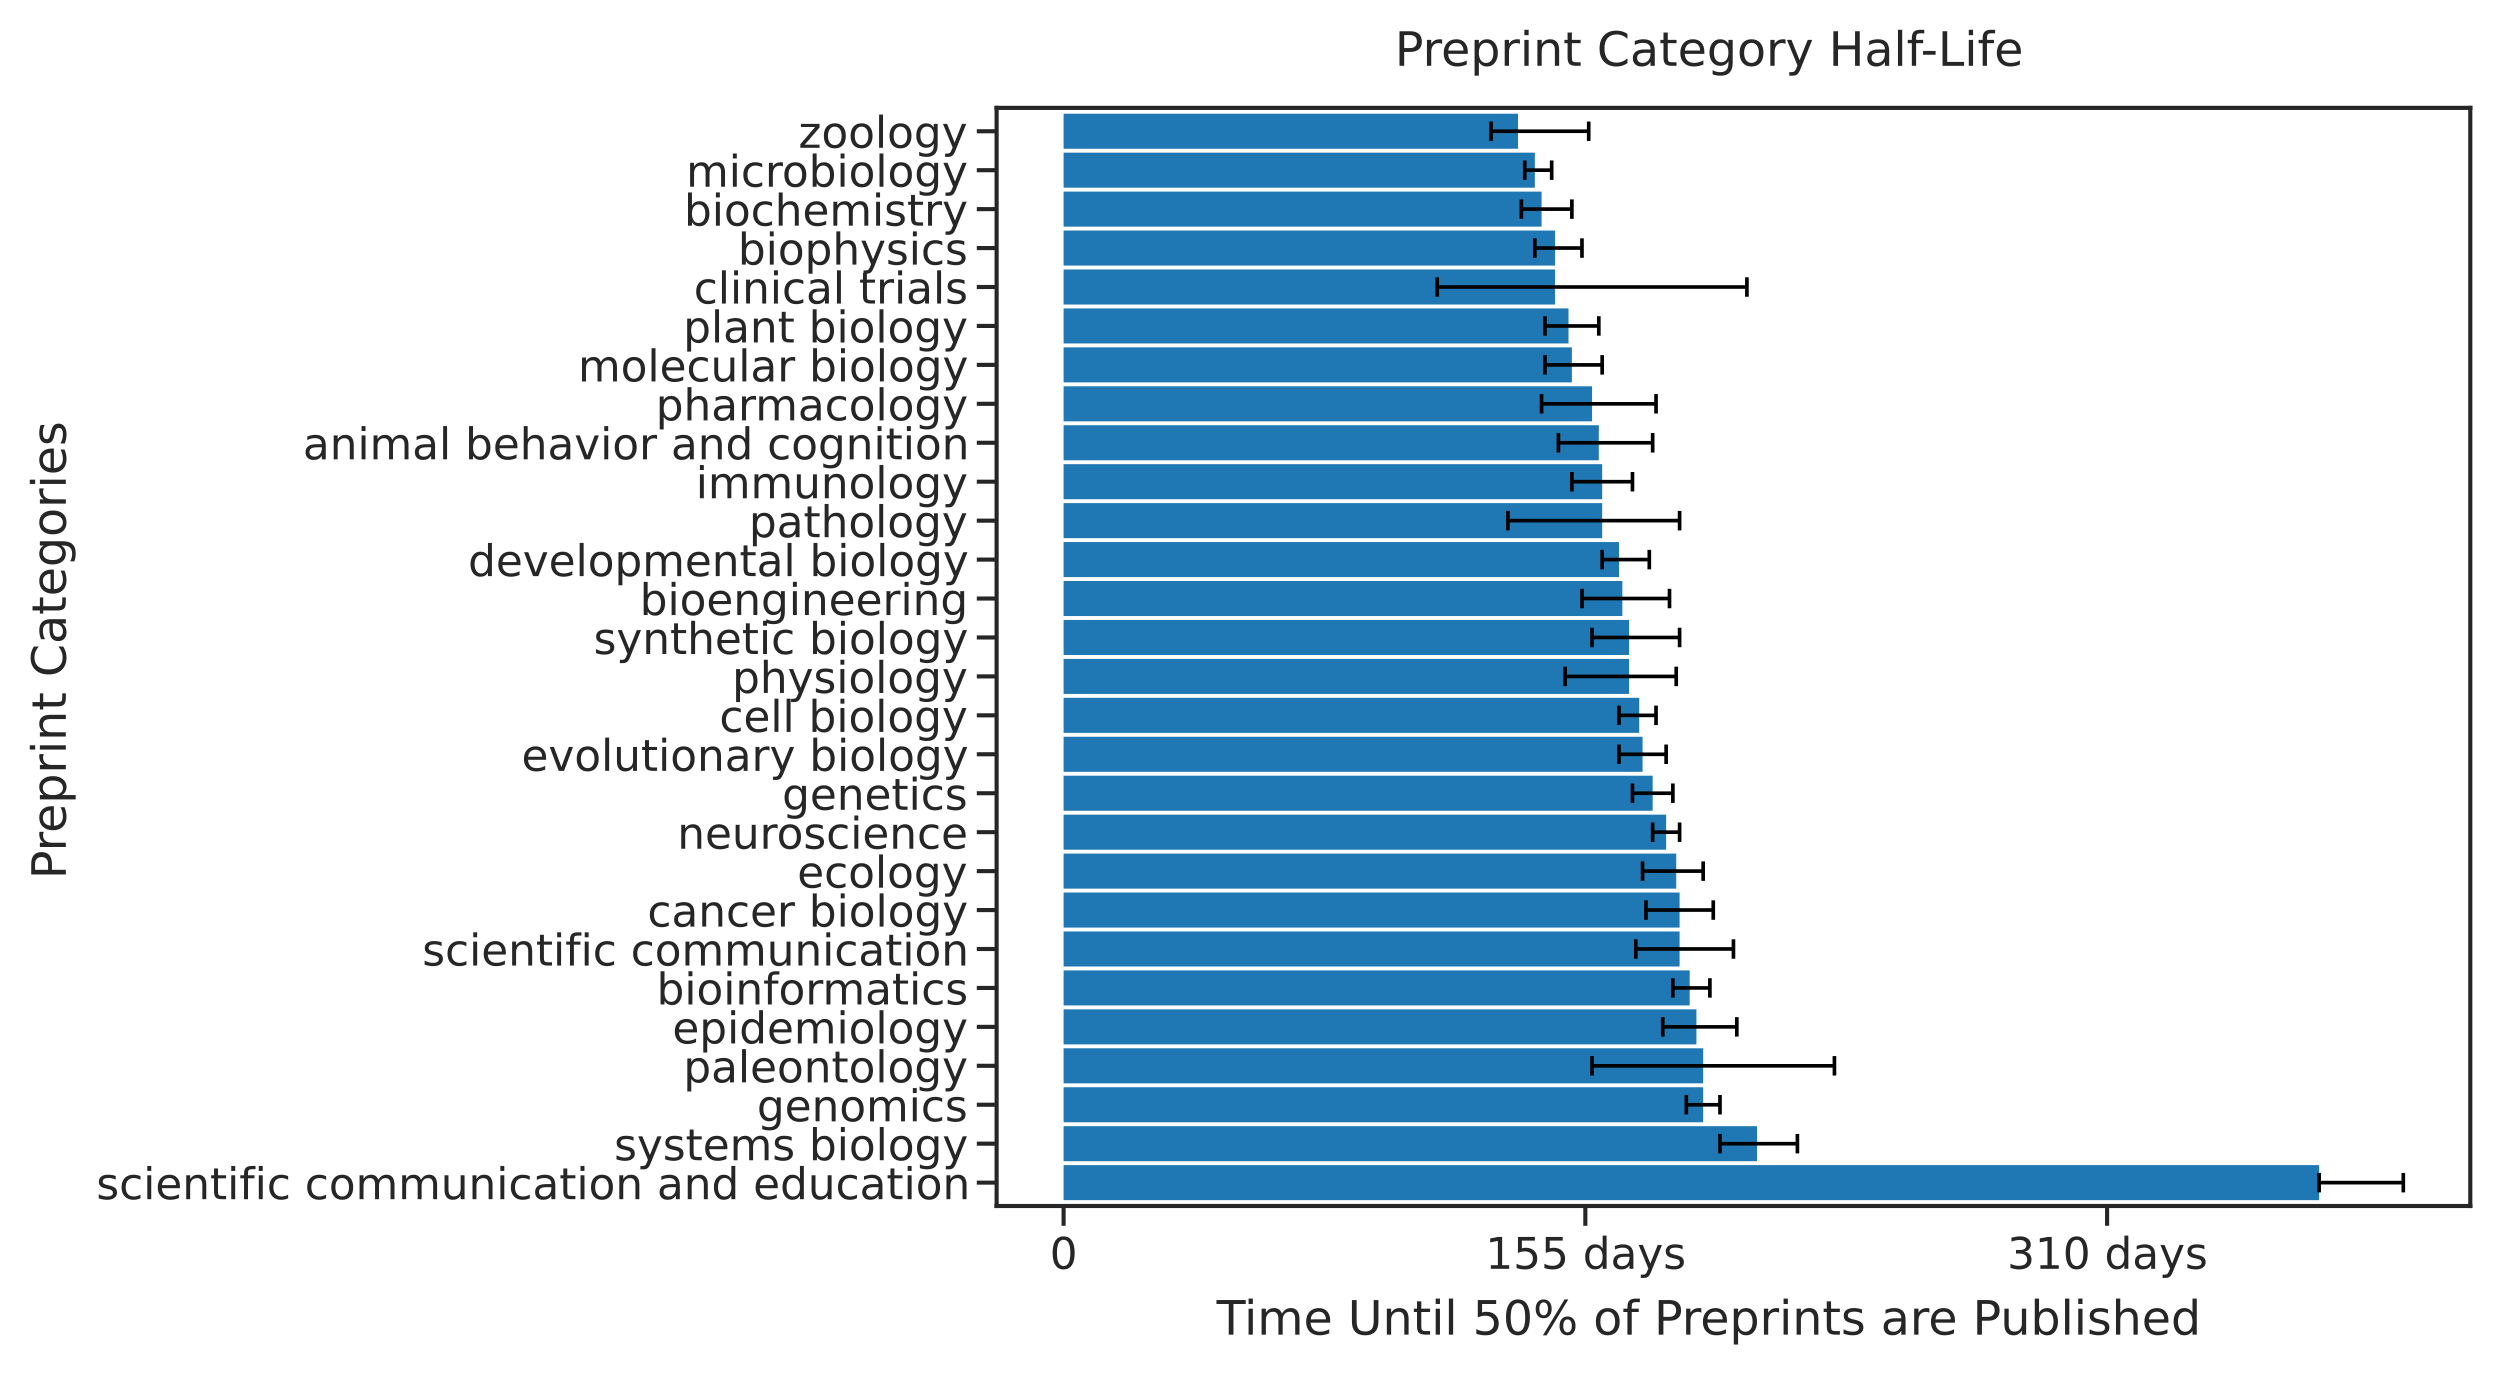 <?xml version="1.0" encoding="utf-8" standalone="no"?>
<!DOCTYPE svg PUBLIC "-//W3C//DTD SVG 1.1//EN"
  "http://www.w3.org/Graphics/SVG/1.1/DTD/svg11.dtd">
<!-- Created with matplotlib (https://matplotlib.org/) -->
<svg height="333.022pt" version="1.1" viewBox="0 0 605.83 333.022" width="605.83pt" xmlns="http://www.w3.org/2000/svg" xmlns:xlink="http://www.w3.org/1999/xlink">
 <defs>
  <style type="text/css">
*{stroke-linecap:butt;stroke-linejoin:round;}
  </style>
 </defs>
 <g id="figure_1">
  <g id="patch_1">
   <path d="M 0 333.022 
L 605.83 333.022 
L 605.83 0 
L 0 0 
z
" style="fill:#ffffff;"/>
  </g>
  <g id="axes_1">
   <g id="patch_2">
    <path d="M 241.51 292.253 
L 598.63 292.253 
L 598.63 26.141 
L 241.51 26.141 
z
" style="fill:#ffffff;"/>
   </g>
   <g id="matplotlib.axis_1">
    <g id="xtick_1">
     <g id="line2d_1">
      <defs>
       <path d="M 0 0 
L 0 4.8 
" id="m1ec082af1d" style="stroke:#262626;"/>
      </defs>
      <g>
       <use style="fill:#262626;stroke:#262626;" x="257.743" xlink:href="#m1ec082af1d" y="292.253"/>
      </g>
     </g>
     <g id="text_1">
      <!-- 0 -->
      <defs>
       <path d="M 31.781 66.406 
Q 24.172 66.406 20.328 58.906 
Q 16.5 51.422 16.5 36.375 
Q 16.5 21.391 20.328 13.891 
Q 24.172 6.391 31.781 6.391 
Q 39.453 6.391 43.281 13.891 
Q 47.125 21.391 47.125 36.375 
Q 47.125 51.422 43.281 58.906 
Q 39.453 66.406 31.781 66.406 
z
M 31.781 74.219 
Q 44.047 74.219 50.516 64.516 
Q 56.984 54.828 56.984 36.375 
Q 56.984 17.969 50.516 8.266 
Q 44.047 -1.422 31.781 -1.422 
Q 19.531 -1.422 13.062 8.266 
Q 6.594 17.969 6.594 36.375 
Q 6.594 54.828 13.062 64.516 
Q 19.531 74.219 31.781 74.219 
z
" id="DejaVuSans-48"/>
      </defs>
      <g style="fill:#262626;" transform="translate(254.383 307.477)scale(0.106 -0.106)">
       <use xlink:href="#DejaVuSans-48"/>
      </g>
     </g>
    </g>
    <g id="xtick_2">
     <g id="line2d_2">
      <g>
       <use style="fill:#262626;stroke:#262626;" x="384.178" xlink:href="#m1ec082af1d" y="292.253"/>
      </g>
     </g>
     <g id="text_2">
      <!-- 155 days -->
      <defs>
       <path d="M 12.406 8.297 
L 28.516 8.297 
L 28.516 63.922 
L 10.984 60.406 
L 10.984 69.391 
L 28.422 72.906 
L 38.281 72.906 
L 38.281 8.297 
L 54.391 8.297 
L 54.391 0 
L 12.406 0 
z
" id="DejaVuSans-49"/>
       <path d="M 10.797 72.906 
L 49.516 72.906 
L 49.516 64.594 
L 19.828 64.594 
L 19.828 46.734 
Q 21.969 47.469 24.109 47.828 
Q 26.266 48.188 28.422 48.188 
Q 40.625 48.188 47.75 41.5 
Q 54.891 34.812 54.891 23.391 
Q 54.891 11.625 47.562 5.094 
Q 40.234 -1.422 26.906 -1.422 
Q 22.312 -1.422 17.547 -0.641 
Q 12.797 0.141 7.719 1.703 
L 7.719 11.625 
Q 12.109 9.234 16.797 8.062 
Q 21.484 6.891 26.703 6.891 
Q 35.156 6.891 40.078 11.328 
Q 45.016 15.766 45.016 23.391 
Q 45.016 31 40.078 35.438 
Q 35.156 39.891 26.703 39.891 
Q 22.75 39.891 18.812 39.016 
Q 14.891 38.141 10.797 36.281 
z
" id="DejaVuSans-53"/>
       <path id="DejaVuSans-32"/>
       <path d="M 45.406 46.391 
L 45.406 75.984 
L 54.391 75.984 
L 54.391 0 
L 45.406 0 
L 45.406 8.203 
Q 42.578 3.328 38.25 0.953 
Q 33.938 -1.422 27.875 -1.422 
Q 17.969 -1.422 11.734 6.484 
Q 5.516 14.406 5.516 27.297 
Q 5.516 40.188 11.734 48.094 
Q 17.969 56 27.875 56 
Q 33.938 56 38.25 53.625 
Q 42.578 51.266 45.406 46.391 
z
M 14.797 27.297 
Q 14.797 17.391 18.875 11.75 
Q 22.953 6.109 30.078 6.109 
Q 37.203 6.109 41.297 11.75 
Q 45.406 17.391 45.406 27.297 
Q 45.406 37.203 41.297 42.844 
Q 37.203 48.484 30.078 48.484 
Q 22.953 48.484 18.875 42.844 
Q 14.797 37.203 14.797 27.297 
z
" id="DejaVuSans-100"/>
       <path d="M 34.281 27.484 
Q 23.391 27.484 19.188 25 
Q 14.984 22.516 14.984 16.5 
Q 14.984 11.719 18.141 8.906 
Q 21.297 6.109 26.703 6.109 
Q 34.188 6.109 38.703 11.406 
Q 43.219 16.703 43.219 25.484 
L 43.219 27.484 
z
M 52.203 31.203 
L 52.203 0 
L 43.219 0 
L 43.219 8.297 
Q 40.141 3.328 35.547 0.953 
Q 30.953 -1.422 24.312 -1.422 
Q 15.922 -1.422 10.953 3.297 
Q 6 8.016 6 15.922 
Q 6 25.141 12.172 29.828 
Q 18.359 34.516 30.609 34.516 
L 43.219 34.516 
L 43.219 35.406 
Q 43.219 41.609 39.141 45 
Q 35.062 48.391 27.688 48.391 
Q 23 48.391 18.547 47.266 
Q 14.109 46.141 10.016 43.891 
L 10.016 52.203 
Q 14.938 54.109 19.578 55.047 
Q 24.219 56 28.609 56 
Q 40.484 56 46.344 49.844 
Q 52.203 43.703 52.203 31.203 
z
" id="DejaVuSans-97"/>
       <path d="M 32.172 -5.078 
Q 28.375 -14.844 24.75 -17.812 
Q 21.141 -20.797 15.094 -20.797 
L 7.906 -20.797 
L 7.906 -13.281 
L 13.188 -13.281 
Q 16.891 -13.281 18.938 -11.516 
Q 21 -9.766 23.484 -3.219 
L 25.094 0.875 
L 2.984 54.688 
L 12.5 54.688 
L 29.594 11.922 
L 46.688 54.688 
L 56.203 54.688 
z
" id="DejaVuSans-121"/>
       <path d="M 44.281 53.078 
L 44.281 44.578 
Q 40.484 46.531 36.375 47.5 
Q 32.281 48.484 27.875 48.484 
Q 21.188 48.484 17.844 46.438 
Q 14.5 44.391 14.5 40.281 
Q 14.5 37.156 16.891 35.375 
Q 19.281 33.594 26.516 31.984 
L 29.594 31.297 
Q 39.156 29.25 43.188 25.516 
Q 47.219 21.781 47.219 15.094 
Q 47.219 7.469 41.188 3.016 
Q 35.156 -1.422 24.609 -1.422 
Q 20.219 -1.422 15.453 -0.562 
Q 10.688 0.297 5.422 2 
L 5.422 11.281 
Q 10.406 8.688 15.234 7.391 
Q 20.062 6.109 24.812 6.109 
Q 31.156 6.109 34.562 8.281 
Q 37.984 10.453 37.984 14.406 
Q 37.984 18.062 35.516 20.016 
Q 33.062 21.969 24.703 23.781 
L 21.578 24.516 
Q 13.234 26.266 9.516 29.906 
Q 5.812 33.547 5.812 39.891 
Q 5.812 47.609 11.281 51.797 
Q 16.75 56 26.812 56 
Q 31.781 56 36.172 55.266 
Q 40.578 54.547 44.281 53.078 
z
" id="DejaVuSans-115"/>
      </defs>
      <g style="fill:#262626;" transform="translate(359.959 307.477)scale(0.106 -0.106)">
       <use xlink:href="#DejaVuSans-49"/>
       <use x="63.623" xlink:href="#DejaVuSans-53"/>
       <use x="127.246" xlink:href="#DejaVuSans-53"/>
       <use x="190.869" xlink:href="#DejaVuSans-32"/>
       <use x="222.656" xlink:href="#DejaVuSans-100"/>
       <use x="286.133" xlink:href="#DejaVuSans-97"/>
       <use x="347.412" xlink:href="#DejaVuSans-121"/>
       <use x="406.592" xlink:href="#DejaVuSans-115"/>
      </g>
     </g>
    </g>
    <g id="xtick_3">
     <g id="line2d_3">
      <g>
       <use style="fill:#262626;stroke:#262626;" x="510.614" xlink:href="#m1ec082af1d" y="292.253"/>
      </g>
     </g>
     <g id="text_3">
      <!-- 310 days -->
      <defs>
       <path d="M 40.578 39.312 
Q 47.656 37.797 51.625 33 
Q 55.609 28.219 55.609 21.188 
Q 55.609 10.406 48.188 4.484 
Q 40.766 -1.422 27.094 -1.422 
Q 22.516 -1.422 17.656 -0.516 
Q 12.797 0.391 7.625 2.203 
L 7.625 11.719 
Q 11.719 9.328 16.594 8.109 
Q 21.484 6.891 26.812 6.891 
Q 36.078 6.891 40.938 10.547 
Q 45.797 14.203 45.797 21.188 
Q 45.797 27.641 41.281 31.266 
Q 36.766 34.906 28.719 34.906 
L 20.219 34.906 
L 20.219 43.016 
L 29.109 43.016 
Q 36.375 43.016 40.234 45.922 
Q 44.094 48.828 44.094 54.297 
Q 44.094 59.906 40.109 62.906 
Q 36.141 65.922 28.719 65.922 
Q 24.656 65.922 20.016 65.031 
Q 15.375 64.156 9.812 62.312 
L 9.812 71.094 
Q 15.438 72.656 20.344 73.438 
Q 25.25 74.219 29.594 74.219 
Q 40.828 74.219 47.359 69.109 
Q 53.906 64.016 53.906 55.328 
Q 53.906 49.266 50.438 45.094 
Q 46.969 40.922 40.578 39.312 
z
" id="DejaVuSans-51"/>
      </defs>
      <g style="fill:#262626;" transform="translate(486.395 307.477)scale(0.106 -0.106)">
       <use xlink:href="#DejaVuSans-51"/>
       <use x="63.623" xlink:href="#DejaVuSans-49"/>
       <use x="127.246" xlink:href="#DejaVuSans-48"/>
       <use x="190.869" xlink:href="#DejaVuSans-32"/>
       <use x="222.656" xlink:href="#DejaVuSans-100"/>
       <use x="286.133" xlink:href="#DejaVuSans-97"/>
       <use x="347.412" xlink:href="#DejaVuSans-121"/>
       <use x="406.592" xlink:href="#DejaVuSans-115"/>
      </g>
     </g>
    </g>
    <g id="xtick_4"/>
    <g id="xtick_5"/>
    <g id="xtick_6"/>
    <g id="text_4">
     <!-- Time Until 50% of Preprints are Published -->
     <defs>
      <path d="M -0.297 72.906 
L 61.375 72.906 
L 61.375 64.594 
L 35.5 64.594 
L 35.5 0 
L 25.594 0 
L 25.594 64.594 
L -0.297 64.594 
z
" id="DejaVuSans-84"/>
      <path d="M 9.422 54.688 
L 18.406 54.688 
L 18.406 0 
L 9.422 0 
z
M 9.422 75.984 
L 18.406 75.984 
L 18.406 64.594 
L 9.422 64.594 
z
" id="DejaVuSans-105"/>
      <path d="M 52 44.188 
Q 55.375 50.25 60.062 53.125 
Q 64.75 56 71.094 56 
Q 79.641 56 84.281 50.016 
Q 88.922 44.047 88.922 33.016 
L 88.922 0 
L 79.891 0 
L 79.891 32.719 
Q 79.891 40.578 77.094 44.375 
Q 74.312 48.188 68.609 48.188 
Q 61.625 48.188 57.562 43.547 
Q 53.516 38.922 53.516 30.906 
L 53.516 0 
L 44.484 0 
L 44.484 32.719 
Q 44.484 40.625 41.703 44.406 
Q 38.922 48.188 33.109 48.188 
Q 26.219 48.188 22.156 43.531 
Q 18.109 38.875 18.109 30.906 
L 18.109 0 
L 9.078 0 
L 9.078 54.688 
L 18.109 54.688 
L 18.109 46.188 
Q 21.188 51.219 25.484 53.609 
Q 29.781 56 35.688 56 
Q 41.656 56 45.828 52.969 
Q 50 49.953 52 44.188 
z
" id="DejaVuSans-109"/>
      <path d="M 56.203 29.594 
L 56.203 25.203 
L 14.891 25.203 
Q 15.484 15.922 20.484 11.062 
Q 25.484 6.203 34.422 6.203 
Q 39.594 6.203 44.453 7.469 
Q 49.312 8.734 54.109 11.281 
L 54.109 2.781 
Q 49.266 0.734 44.188 -0.344 
Q 39.109 -1.422 33.891 -1.422 
Q 20.797 -1.422 13.156 6.188 
Q 5.516 13.812 5.516 26.812 
Q 5.516 40.234 12.766 48.109 
Q 20.016 56 32.328 56 
Q 43.359 56 49.781 48.891 
Q 56.203 41.797 56.203 29.594 
z
M 47.219 32.234 
Q 47.125 39.594 43.094 43.984 
Q 39.062 48.391 32.422 48.391 
Q 24.906 48.391 20.391 44.141 
Q 15.875 39.891 15.188 32.172 
z
" id="DejaVuSans-101"/>
      <path d="M 8.688 72.906 
L 18.609 72.906 
L 18.609 28.609 
Q 18.609 16.891 22.844 11.734 
Q 27.094 6.594 36.625 6.594 
Q 46.094 6.594 50.344 11.734 
Q 54.594 16.891 54.594 28.609 
L 54.594 72.906 
L 64.5 72.906 
L 64.5 27.391 
Q 64.5 13.141 57.438 5.859 
Q 50.391 -1.422 36.625 -1.422 
Q 22.797 -1.422 15.734 5.859 
Q 8.688 13.141 8.688 27.391 
z
" id="DejaVuSans-85"/>
      <path d="M 54.891 33.016 
L 54.891 0 
L 45.906 0 
L 45.906 32.719 
Q 45.906 40.484 42.875 44.328 
Q 39.844 48.188 33.797 48.188 
Q 26.516 48.188 22.312 43.547 
Q 18.109 38.922 18.109 30.906 
L 18.109 0 
L 9.078 0 
L 9.078 54.688 
L 18.109 54.688 
L 18.109 46.188 
Q 21.344 51.125 25.703 53.562 
Q 30.078 56 35.797 56 
Q 45.219 56 50.047 50.172 
Q 54.891 44.344 54.891 33.016 
z
" id="DejaVuSans-110"/>
      <path d="M 18.312 70.219 
L 18.312 54.688 
L 36.812 54.688 
L 36.812 47.703 
L 18.312 47.703 
L 18.312 18.016 
Q 18.312 11.328 20.141 9.422 
Q 21.969 7.516 27.594 7.516 
L 36.812 7.516 
L 36.812 0 
L 27.594 0 
Q 17.188 0 13.234 3.875 
Q 9.281 7.766 9.281 18.016 
L 9.281 47.703 
L 2.688 47.703 
L 2.688 54.688 
L 9.281 54.688 
L 9.281 70.219 
z
" id="DejaVuSans-116"/>
      <path d="M 9.422 75.984 
L 18.406 75.984 
L 18.406 0 
L 9.422 0 
z
" id="DejaVuSans-108"/>
      <path d="M 72.703 32.078 
Q 68.453 32.078 66.031 28.469 
Q 63.625 24.859 63.625 18.406 
Q 63.625 12.062 66.031 8.422 
Q 68.453 4.781 72.703 4.781 
Q 76.859 4.781 79.266 8.422 
Q 81.688 12.062 81.688 18.406 
Q 81.688 24.812 79.266 28.438 
Q 76.859 32.078 72.703 32.078 
z
M 72.703 38.281 
Q 80.422 38.281 84.953 32.906 
Q 89.5 27.547 89.5 18.406 
Q 89.5 9.281 84.938 3.922 
Q 80.375 -1.422 72.703 -1.422 
Q 64.891 -1.422 60.344 3.922 
Q 55.812 9.281 55.812 18.406 
Q 55.812 27.594 60.375 32.938 
Q 64.938 38.281 72.703 38.281 
z
M 22.312 68.016 
Q 18.109 68.016 15.688 64.375 
Q 13.281 60.75 13.281 54.391 
Q 13.281 47.953 15.672 44.328 
Q 18.062 40.719 22.312 40.719 
Q 26.562 40.719 28.969 44.328 
Q 31.391 47.953 31.391 54.391 
Q 31.391 60.688 28.953 64.344 
Q 26.516 68.016 22.312 68.016 
z
M 66.406 74.219 
L 74.219 74.219 
L 28.609 -1.422 
L 20.797 -1.422 
z
M 22.312 74.219 
Q 30.031 74.219 34.609 68.875 
Q 39.203 63.531 39.203 54.391 
Q 39.203 45.172 34.641 39.844 
Q 30.078 34.516 22.312 34.516 
Q 14.547 34.516 10.031 39.859 
Q 5.516 45.219 5.516 54.391 
Q 5.516 63.484 10.047 68.844 
Q 14.594 74.219 22.312 74.219 
z
" id="DejaVuSans-37"/>
      <path d="M 30.609 48.391 
Q 23.391 48.391 19.188 42.75 
Q 14.984 37.109 14.984 27.297 
Q 14.984 17.484 19.156 11.844 
Q 23.344 6.203 30.609 6.203 
Q 37.797 6.203 41.984 11.859 
Q 46.188 17.531 46.188 27.297 
Q 46.188 37.016 41.984 42.703 
Q 37.797 48.391 30.609 48.391 
z
M 30.609 56 
Q 42.328 56 49.016 48.375 
Q 55.719 40.766 55.719 27.297 
Q 55.719 13.875 49.016 6.219 
Q 42.328 -1.422 30.609 -1.422 
Q 18.844 -1.422 12.172 6.219 
Q 5.516 13.875 5.516 27.297 
Q 5.516 40.766 12.172 48.375 
Q 18.844 56 30.609 56 
z
" id="DejaVuSans-111"/>
      <path d="M 37.109 75.984 
L 37.109 68.5 
L 28.516 68.5 
Q 23.688 68.5 21.797 66.547 
Q 19.922 64.594 19.922 59.516 
L 19.922 54.688 
L 34.719 54.688 
L 34.719 47.703 
L 19.922 47.703 
L 19.922 0 
L 10.891 0 
L 10.891 47.703 
L 2.297 47.703 
L 2.297 54.688 
L 10.891 54.688 
L 10.891 58.5 
Q 10.891 67.625 15.141 71.797 
Q 19.391 75.984 28.609 75.984 
z
" id="DejaVuSans-102"/>
      <path d="M 19.672 64.797 
L 19.672 37.406 
L 32.078 37.406 
Q 38.969 37.406 42.719 40.969 
Q 46.484 44.531 46.484 51.125 
Q 46.484 57.672 42.719 61.234 
Q 38.969 64.797 32.078 64.797 
z
M 9.812 72.906 
L 32.078 72.906 
Q 44.344 72.906 50.609 67.359 
Q 56.891 61.812 56.891 51.125 
Q 56.891 40.328 50.609 34.812 
Q 44.344 29.297 32.078 29.297 
L 19.672 29.297 
L 19.672 0 
L 9.812 0 
z
" id="DejaVuSans-80"/>
      <path d="M 41.109 46.297 
Q 39.594 47.172 37.812 47.578 
Q 36.031 48 33.891 48 
Q 26.266 48 22.188 43.047 
Q 18.109 38.094 18.109 28.812 
L 18.109 0 
L 9.078 0 
L 9.078 54.688 
L 18.109 54.688 
L 18.109 46.188 
Q 20.953 51.172 25.484 53.578 
Q 30.031 56 36.531 56 
Q 37.453 56 38.578 55.875 
Q 39.703 55.766 41.062 55.516 
z
" id="DejaVuSans-114"/>
      <path d="M 18.109 8.203 
L 18.109 -20.797 
L 9.078 -20.797 
L 9.078 54.688 
L 18.109 54.688 
L 18.109 46.391 
Q 20.953 51.266 25.266 53.625 
Q 29.594 56 35.594 56 
Q 45.562 56 51.781 48.094 
Q 58.016 40.188 58.016 27.297 
Q 58.016 14.406 51.781 6.484 
Q 45.562 -1.422 35.594 -1.422 
Q 29.594 -1.422 25.266 0.953 
Q 20.953 3.328 18.109 8.203 
z
M 48.688 27.297 
Q 48.688 37.203 44.609 42.844 
Q 40.531 48.484 33.406 48.484 
Q 26.266 48.484 22.188 42.844 
Q 18.109 37.203 18.109 27.297 
Q 18.109 17.391 22.188 11.75 
Q 26.266 6.109 33.406 6.109 
Q 40.531 6.109 44.609 11.75 
Q 48.688 17.391 48.688 27.297 
z
" id="DejaVuSans-112"/>
      <path d="M 8.5 21.578 
L 8.5 54.688 
L 17.484 54.688 
L 17.484 21.922 
Q 17.484 14.156 20.5 10.266 
Q 23.531 6.391 29.594 6.391 
Q 36.859 6.391 41.078 11.031 
Q 45.312 15.672 45.312 23.688 
L 45.312 54.688 
L 54.297 54.688 
L 54.297 0 
L 45.312 0 
L 45.312 8.406 
Q 42.047 3.422 37.719 1 
Q 33.406 -1.422 27.688 -1.422 
Q 18.266 -1.422 13.375 4.438 
Q 8.5 10.297 8.5 21.578 
z
M 31.109 56 
z
" id="DejaVuSans-117"/>
      <path d="M 48.688 27.297 
Q 48.688 37.203 44.609 42.844 
Q 40.531 48.484 33.406 48.484 
Q 26.266 48.484 22.188 42.844 
Q 18.109 37.203 18.109 27.297 
Q 18.109 17.391 22.188 11.75 
Q 26.266 6.109 33.406 6.109 
Q 40.531 6.109 44.609 11.75 
Q 48.688 17.391 48.688 27.297 
z
M 18.109 46.391 
Q 20.953 51.266 25.266 53.625 
Q 29.594 56 35.594 56 
Q 45.562 56 51.781 48.094 
Q 58.016 40.188 58.016 27.297 
Q 58.016 14.406 51.781 6.484 
Q 45.562 -1.422 35.594 -1.422 
Q 29.594 -1.422 25.266 0.953 
Q 20.953 3.328 18.109 8.203 
L 18.109 0 
L 9.078 0 
L 9.078 75.984 
L 18.109 75.984 
z
" id="DejaVuSans-98"/>
      <path d="M 54.891 33.016 
L 54.891 0 
L 45.906 0 
L 45.906 32.719 
Q 45.906 40.484 42.875 44.328 
Q 39.844 48.188 33.797 48.188 
Q 26.516 48.188 22.312 43.547 
Q 18.109 38.922 18.109 30.906 
L 18.109 0 
L 9.078 0 
L 9.078 75.984 
L 18.109 75.984 
L 18.109 46.188 
Q 21.344 51.125 25.703 53.562 
Q 30.078 56 35.797 56 
Q 45.219 56 50.047 50.172 
Q 54.891 44.344 54.891 33.016 
z
" id="DejaVuSans-104"/>
     </defs>
     <g style="fill:#262626;" transform="translate(294.821 323.426)scale(0.115 -0.115)">
      <use xlink:href="#DejaVuSans-84"/>
      <use x="57.959" xlink:href="#DejaVuSans-105"/>
      <use x="85.742" xlink:href="#DejaVuSans-109"/>
      <use x="183.154" xlink:href="#DejaVuSans-101"/>
      <use x="244.678" xlink:href="#DejaVuSans-32"/>
      <use x="276.465" xlink:href="#DejaVuSans-85"/>
      <use x="349.658" xlink:href="#DejaVuSans-110"/>
      <use x="413.037" xlink:href="#DejaVuSans-116"/>
      <use x="452.246" xlink:href="#DejaVuSans-105"/>
      <use x="480.029" xlink:href="#DejaVuSans-108"/>
      <use x="507.812" xlink:href="#DejaVuSans-32"/>
      <use x="539.6" xlink:href="#DejaVuSans-53"/>
      <use x="603.223" xlink:href="#DejaVuSans-48"/>
      <use x="666.846" xlink:href="#DejaVuSans-37"/>
      <use x="761.865" xlink:href="#DejaVuSans-32"/>
      <use x="793.652" xlink:href="#DejaVuSans-111"/>
      <use x="854.834" xlink:href="#DejaVuSans-102"/>
      <use x="890.039" xlink:href="#DejaVuSans-32"/>
      <use x="921.826" xlink:href="#DejaVuSans-80"/>
      <use x="980.379" xlink:href="#DejaVuSans-114"/>
      <use x="1019.242" xlink:href="#DejaVuSans-101"/>
      <use x="1080.766" xlink:href="#DejaVuSans-112"/>
      <use x="1144.242" xlink:href="#DejaVuSans-114"/>
      <use x="1185.355" xlink:href="#DejaVuSans-105"/>
      <use x="1213.139" xlink:href="#DejaVuSans-110"/>
      <use x="1276.518" xlink:href="#DejaVuSans-116"/>
      <use x="1315.727" xlink:href="#DejaVuSans-115"/>
      <use x="1367.826" xlink:href="#DejaVuSans-32"/>
      <use x="1399.613" xlink:href="#DejaVuSans-97"/>
      <use x="1460.893" xlink:href="#DejaVuSans-114"/>
      <use x="1499.756" xlink:href="#DejaVuSans-101"/>
      <use x="1561.279" xlink:href="#DejaVuSans-32"/>
      <use x="1593.066" xlink:href="#DejaVuSans-80"/>
      <use x="1651.619" xlink:href="#DejaVuSans-117"/>
      <use x="1714.998" xlink:href="#DejaVuSans-98"/>
      <use x="1778.475" xlink:href="#DejaVuSans-108"/>
      <use x="1806.258" xlink:href="#DejaVuSans-105"/>
      <use x="1834.041" xlink:href="#DejaVuSans-115"/>
      <use x="1886.141" xlink:href="#DejaVuSans-104"/>
      <use x="1949.52" xlink:href="#DejaVuSans-101"/>
      <use x="2011.043" xlink:href="#DejaVuSans-100"/>
     </g>
    </g>
   </g>
   <g id="matplotlib.axis_2">
    <g id="ytick_1">
     <g id="line2d_4">
      <defs>
       <path d="M 0 0 
L -4.8 0 
" id="mcfa2cb72de" style="stroke:#262626;"/>
      </defs>
      <g>
       <use style="fill:#262626;stroke:#262626;" x="241.51" xlink:href="#mcfa2cb72de" y="286.591"/>
      </g>
     </g>
     <g id="text_5">
      <!-- scientific communication and education -->
      <defs>
       <path d="M 48.781 52.594 
L 48.781 44.188 
Q 44.969 46.297 41.141 47.344 
Q 37.312 48.391 33.406 48.391 
Q 24.656 48.391 19.812 42.844 
Q 14.984 37.312 14.984 27.297 
Q 14.984 17.281 19.812 11.734 
Q 24.656 6.203 33.406 6.203 
Q 37.312 6.203 41.141 7.25 
Q 44.969 8.297 48.781 10.406 
L 48.781 2.094 
Q 45.016 0.344 40.984 -0.531 
Q 36.969 -1.422 32.422 -1.422 
Q 20.062 -1.422 12.781 6.344 
Q 5.516 14.109 5.516 27.297 
Q 5.516 40.672 12.859 48.328 
Q 20.219 56 33.016 56 
Q 37.156 56 41.109 55.141 
Q 45.062 54.297 48.781 52.594 
z
" id="DejaVuSans-99"/>
      </defs>
      <g style="fill:#262626;" transform="translate(23.349 290.603)scale(0.106 -0.106)">
       <use xlink:href="#DejaVuSans-115"/>
       <use x="52.1" xlink:href="#DejaVuSans-99"/>
       <use x="107.08" xlink:href="#DejaVuSans-105"/>
       <use x="134.863" xlink:href="#DejaVuSans-101"/>
       <use x="196.387" xlink:href="#DejaVuSans-110"/>
       <use x="259.766" xlink:href="#DejaVuSans-116"/>
       <use x="298.975" xlink:href="#DejaVuSans-105"/>
       <use x="326.758" xlink:href="#DejaVuSans-102"/>
       <use x="361.963" xlink:href="#DejaVuSans-105"/>
       <use x="389.746" xlink:href="#DejaVuSans-99"/>
       <use x="444.727" xlink:href="#DejaVuSans-32"/>
       <use x="476.514" xlink:href="#DejaVuSans-99"/>
       <use x="531.494" xlink:href="#DejaVuSans-111"/>
       <use x="592.676" xlink:href="#DejaVuSans-109"/>
       <use x="690.088" xlink:href="#DejaVuSans-109"/>
       <use x="787.5" xlink:href="#DejaVuSans-117"/>
       <use x="850.879" xlink:href="#DejaVuSans-110"/>
       <use x="914.258" xlink:href="#DejaVuSans-105"/>
       <use x="942.041" xlink:href="#DejaVuSans-99"/>
       <use x="997.021" xlink:href="#DejaVuSans-97"/>
       <use x="1058.301" xlink:href="#DejaVuSans-116"/>
       <use x="1097.51" xlink:href="#DejaVuSans-105"/>
       <use x="1125.293" xlink:href="#DejaVuSans-111"/>
       <use x="1186.475" xlink:href="#DejaVuSans-110"/>
       <use x="1249.854" xlink:href="#DejaVuSans-32"/>
       <use x="1281.641" xlink:href="#DejaVuSans-97"/>
       <use x="1342.92" xlink:href="#DejaVuSans-110"/>
       <use x="1406.299" xlink:href="#DejaVuSans-100"/>
       <use x="1469.775" xlink:href="#DejaVuSans-32"/>
       <use x="1501.562" xlink:href="#DejaVuSans-101"/>
       <use x="1563.086" xlink:href="#DejaVuSans-100"/>
       <use x="1626.562" xlink:href="#DejaVuSans-117"/>
       <use x="1689.941" xlink:href="#DejaVuSans-99"/>
       <use x="1744.922" xlink:href="#DejaVuSans-97"/>
       <use x="1806.201" xlink:href="#DejaVuSans-116"/>
       <use x="1845.41" xlink:href="#DejaVuSans-105"/>
       <use x="1873.193" xlink:href="#DejaVuSans-111"/>
       <use x="1934.375" xlink:href="#DejaVuSans-110"/>
      </g>
     </g>
    </g>
    <g id="ytick_2">
     <g id="line2d_5">
      <g>
       <use style="fill:#262626;stroke:#262626;" x="241.51" xlink:href="#mcfa2cb72de" y="277.154"/>
      </g>
     </g>
     <g id="text_6">
      <!-- systems biology -->
      <defs>
       <path d="M 45.406 27.984 
Q 45.406 37.75 41.375 43.109 
Q 37.359 48.484 30.078 48.484 
Q 22.859 48.484 18.828 43.109 
Q 14.797 37.75 14.797 27.984 
Q 14.797 18.266 18.828 12.891 
Q 22.859 7.516 30.078 7.516 
Q 37.359 7.516 41.375 12.891 
Q 45.406 18.266 45.406 27.984 
z
M 54.391 6.781 
Q 54.391 -7.172 48.188 -13.984 
Q 42 -20.797 29.203 -20.797 
Q 24.469 -20.797 20.266 -20.094 
Q 16.062 -19.391 12.109 -17.922 
L 12.109 -9.188 
Q 16.062 -11.328 19.922 -12.344 
Q 23.781 -13.375 27.781 -13.375 
Q 36.625 -13.375 41.016 -8.766 
Q 45.406 -4.156 45.406 5.172 
L 45.406 9.625 
Q 42.625 4.781 38.281 2.391 
Q 33.938 0 27.875 0 
Q 17.828 0 11.672 7.656 
Q 5.516 15.328 5.516 27.984 
Q 5.516 40.672 11.672 48.328 
Q 17.828 56 27.875 56 
Q 33.938 56 38.281 53.609 
Q 42.625 51.219 45.406 46.391 
L 45.406 54.688 
L 54.391 54.688 
z
" id="DejaVuSans-103"/>
      </defs>
      <g style="fill:#262626;" transform="translate(148.828 281.166)scale(0.106 -0.106)">
       <use xlink:href="#DejaVuSans-115"/>
       <use x="52.1" xlink:href="#DejaVuSans-121"/>
       <use x="111.279" xlink:href="#DejaVuSans-115"/>
       <use x="163.379" xlink:href="#DejaVuSans-116"/>
       <use x="202.588" xlink:href="#DejaVuSans-101"/>
       <use x="264.111" xlink:href="#DejaVuSans-109"/>
       <use x="361.523" xlink:href="#DejaVuSans-115"/>
       <use x="413.623" xlink:href="#DejaVuSans-32"/>
       <use x="445.41" xlink:href="#DejaVuSans-98"/>
       <use x="508.887" xlink:href="#DejaVuSans-105"/>
       <use x="536.67" xlink:href="#DejaVuSans-111"/>
       <use x="597.852" xlink:href="#DejaVuSans-108"/>
       <use x="625.635" xlink:href="#DejaVuSans-111"/>
       <use x="686.816" xlink:href="#DejaVuSans-103"/>
       <use x="750.293" xlink:href="#DejaVuSans-121"/>
      </g>
     </g>
    </g>
    <g id="ytick_3">
     <g id="line2d_6">
      <g>
       <use style="fill:#262626;stroke:#262626;" x="241.51" xlink:href="#mcfa2cb72de" y="267.718"/>
      </g>
     </g>
     <g id="text_7">
      <!-- genomics -->
      <g style="fill:#262626;" transform="translate(183.427 271.73)scale(0.106 -0.106)">
       <use xlink:href="#DejaVuSans-103"/>
       <use x="63.477" xlink:href="#DejaVuSans-101"/>
       <use x="125" xlink:href="#DejaVuSans-110"/>
       <use x="188.379" xlink:href="#DejaVuSans-111"/>
       <use x="249.561" xlink:href="#DejaVuSans-109"/>
       <use x="346.973" xlink:href="#DejaVuSans-105"/>
       <use x="374.756" xlink:href="#DejaVuSans-99"/>
       <use x="429.736" xlink:href="#DejaVuSans-115"/>
      </g>
     </g>
    </g>
    <g id="ytick_4">
     <g id="line2d_7">
      <g>
       <use style="fill:#262626;stroke:#262626;" x="241.51" xlink:href="#mcfa2cb72de" y="258.281"/>
      </g>
     </g>
     <g id="text_8">
      <!-- paleontology -->
      <g style="fill:#262626;" transform="translate(165.599 262.293)scale(0.106 -0.106)">
       <use xlink:href="#DejaVuSans-112"/>
       <use x="63.477" xlink:href="#DejaVuSans-97"/>
       <use x="124.756" xlink:href="#DejaVuSans-108"/>
       <use x="152.539" xlink:href="#DejaVuSans-101"/>
       <use x="214.062" xlink:href="#DejaVuSans-111"/>
       <use x="275.244" xlink:href="#DejaVuSans-110"/>
       <use x="338.623" xlink:href="#DejaVuSans-116"/>
       <use x="377.832" xlink:href="#DejaVuSans-111"/>
       <use x="439.014" xlink:href="#DejaVuSans-108"/>
       <use x="466.797" xlink:href="#DejaVuSans-111"/>
       <use x="527.979" xlink:href="#DejaVuSans-103"/>
       <use x="591.455" xlink:href="#DejaVuSans-121"/>
      </g>
     </g>
    </g>
    <g id="ytick_5">
     <g id="line2d_8">
      <g>
       <use style="fill:#262626;stroke:#262626;" x="241.51" xlink:href="#mcfa2cb72de" y="248.844"/>
      </g>
     </g>
     <g id="text_9">
      <!-- epidemiology -->
      <g style="fill:#262626;" transform="translate(162.942 252.856)scale(0.106 -0.106)">
       <use xlink:href="#DejaVuSans-101"/>
       <use x="61.523" xlink:href="#DejaVuSans-112"/>
       <use x="125" xlink:href="#DejaVuSans-105"/>
       <use x="152.783" xlink:href="#DejaVuSans-100"/>
       <use x="216.26" xlink:href="#DejaVuSans-101"/>
       <use x="277.783" xlink:href="#DejaVuSans-109"/>
       <use x="375.195" xlink:href="#DejaVuSans-105"/>
       <use x="402.979" xlink:href="#DejaVuSans-111"/>
       <use x="464.16" xlink:href="#DejaVuSans-108"/>
       <use x="491.943" xlink:href="#DejaVuSans-111"/>
       <use x="553.125" xlink:href="#DejaVuSans-103"/>
       <use x="616.602" xlink:href="#DejaVuSans-121"/>
      </g>
     </g>
    </g>
    <g id="ytick_6">
     <g id="line2d_9">
      <g>
       <use style="fill:#262626;stroke:#262626;" x="241.51" xlink:href="#mcfa2cb72de" y="239.408"/>
      </g>
     </g>
     <g id="text_10">
      <!-- bioinformatics -->
      <g style="fill:#262626;" transform="translate(159.111 243.42)scale(0.106 -0.106)">
       <use xlink:href="#DejaVuSans-98"/>
       <use x="63.477" xlink:href="#DejaVuSans-105"/>
       <use x="91.26" xlink:href="#DejaVuSans-111"/>
       <use x="152.441" xlink:href="#DejaVuSans-105"/>
       <use x="180.225" xlink:href="#DejaVuSans-110"/>
       <use x="243.604" xlink:href="#DejaVuSans-102"/>
       <use x="278.809" xlink:href="#DejaVuSans-111"/>
       <use x="339.99" xlink:href="#DejaVuSans-114"/>
       <use x="379.354" xlink:href="#DejaVuSans-109"/>
       <use x="476.766" xlink:href="#DejaVuSans-97"/>
       <use x="538.045" xlink:href="#DejaVuSans-116"/>
       <use x="577.254" xlink:href="#DejaVuSans-105"/>
       <use x="605.037" xlink:href="#DejaVuSans-99"/>
       <use x="660.018" xlink:href="#DejaVuSans-115"/>
      </g>
     </g>
    </g>
    <g id="ytick_7">
     <g id="line2d_10">
      <g>
       <use style="fill:#262626;stroke:#262626;" x="241.51" xlink:href="#mcfa2cb72de" y="229.971"/>
      </g>
     </g>
     <g id="text_11">
      <!-- scientific communication -->
      <g style="fill:#262626;" transform="translate(102.328 233.983)scale(0.106 -0.106)">
       <use xlink:href="#DejaVuSans-115"/>
       <use x="52.1" xlink:href="#DejaVuSans-99"/>
       <use x="107.08" xlink:href="#DejaVuSans-105"/>
       <use x="134.863" xlink:href="#DejaVuSans-101"/>
       <use x="196.387" xlink:href="#DejaVuSans-110"/>
       <use x="259.766" xlink:href="#DejaVuSans-116"/>
       <use x="298.975" xlink:href="#DejaVuSans-105"/>
       <use x="326.758" xlink:href="#DejaVuSans-102"/>
       <use x="361.963" xlink:href="#DejaVuSans-105"/>
       <use x="389.746" xlink:href="#DejaVuSans-99"/>
       <use x="444.727" xlink:href="#DejaVuSans-32"/>
       <use x="476.514" xlink:href="#DejaVuSans-99"/>
       <use x="531.494" xlink:href="#DejaVuSans-111"/>
       <use x="592.676" xlink:href="#DejaVuSans-109"/>
       <use x="690.088" xlink:href="#DejaVuSans-109"/>
       <use x="787.5" xlink:href="#DejaVuSans-117"/>
       <use x="850.879" xlink:href="#DejaVuSans-110"/>
       <use x="914.258" xlink:href="#DejaVuSans-105"/>
       <use x="942.041" xlink:href="#DejaVuSans-99"/>
       <use x="997.021" xlink:href="#DejaVuSans-97"/>
       <use x="1058.301" xlink:href="#DejaVuSans-116"/>
       <use x="1097.51" xlink:href="#DejaVuSans-105"/>
       <use x="1125.293" xlink:href="#DejaVuSans-111"/>
       <use x="1186.475" xlink:href="#DejaVuSans-110"/>
      </g>
     </g>
    </g>
    <g id="ytick_8">
     <g id="line2d_11">
      <g>
       <use style="fill:#262626;stroke:#262626;" x="241.51" xlink:href="#mcfa2cb72de" y="220.535"/>
      </g>
     </g>
     <g id="text_12">
      <!-- cancer biology -->
      <g style="fill:#262626;" transform="translate(156.89 224.547)scale(0.106 -0.106)">
       <use xlink:href="#DejaVuSans-99"/>
       <use x="54.98" xlink:href="#DejaVuSans-97"/>
       <use x="116.26" xlink:href="#DejaVuSans-110"/>
       <use x="179.639" xlink:href="#DejaVuSans-99"/>
       <use x="234.619" xlink:href="#DejaVuSans-101"/>
       <use x="296.143" xlink:href="#DejaVuSans-114"/>
       <use x="337.256" xlink:href="#DejaVuSans-32"/>
       <use x="369.043" xlink:href="#DejaVuSans-98"/>
       <use x="432.52" xlink:href="#DejaVuSans-105"/>
       <use x="460.303" xlink:href="#DejaVuSans-111"/>
       <use x="521.484" xlink:href="#DejaVuSans-108"/>
       <use x="549.268" xlink:href="#DejaVuSans-111"/>
       <use x="610.449" xlink:href="#DejaVuSans-103"/>
       <use x="673.926" xlink:href="#DejaVuSans-121"/>
      </g>
     </g>
    </g>
    <g id="ytick_9">
     <g id="line2d_12">
      <g>
       <use style="fill:#262626;stroke:#262626;" x="241.51" xlink:href="#mcfa2cb72de" y="211.098"/>
      </g>
     </g>
     <g id="text_13">
      <!-- ecology -->
      <g style="fill:#262626;" transform="translate(193.195 215.11)scale(0.106 -0.106)">
       <use xlink:href="#DejaVuSans-101"/>
       <use x="61.523" xlink:href="#DejaVuSans-99"/>
       <use x="116.504" xlink:href="#DejaVuSans-111"/>
       <use x="177.686" xlink:href="#DejaVuSans-108"/>
       <use x="205.469" xlink:href="#DejaVuSans-111"/>
       <use x="266.65" xlink:href="#DejaVuSans-103"/>
       <use x="330.127" xlink:href="#DejaVuSans-121"/>
      </g>
     </g>
    </g>
    <g id="ytick_10">
     <g id="line2d_13">
      <g>
       <use style="fill:#262626;stroke:#262626;" x="241.51" xlink:href="#mcfa2cb72de" y="201.661"/>
      </g>
     </g>
     <g id="text_14">
      <!-- neuroscience -->
      <g style="fill:#262626;" transform="translate(164.127 205.673)scale(0.106 -0.106)">
       <use xlink:href="#DejaVuSans-110"/>
       <use x="63.379" xlink:href="#DejaVuSans-101"/>
       <use x="124.902" xlink:href="#DejaVuSans-117"/>
       <use x="188.281" xlink:href="#DejaVuSans-114"/>
       <use x="227.145" xlink:href="#DejaVuSans-111"/>
       <use x="288.326" xlink:href="#DejaVuSans-115"/>
       <use x="340.426" xlink:href="#DejaVuSans-99"/>
       <use x="395.406" xlink:href="#DejaVuSans-105"/>
       <use x="423.189" xlink:href="#DejaVuSans-101"/>
       <use x="484.713" xlink:href="#DejaVuSans-110"/>
       <use x="548.092" xlink:href="#DejaVuSans-99"/>
       <use x="603.072" xlink:href="#DejaVuSans-101"/>
      </g>
     </g>
    </g>
    <g id="ytick_11">
     <g id="line2d_14">
      <g>
       <use style="fill:#262626;stroke:#262626;" x="241.51" xlink:href="#mcfa2cb72de" y="192.225"/>
      </g>
     </g>
     <g id="text_15">
      <!-- genetics -->
      <g style="fill:#262626;" transform="translate(189.537 196.237)scale(0.106 -0.106)">
       <use xlink:href="#DejaVuSans-103"/>
       <use x="63.477" xlink:href="#DejaVuSans-101"/>
       <use x="125" xlink:href="#DejaVuSans-110"/>
       <use x="188.379" xlink:href="#DejaVuSans-101"/>
       <use x="249.902" xlink:href="#DejaVuSans-116"/>
       <use x="289.111" xlink:href="#DejaVuSans-105"/>
       <use x="316.895" xlink:href="#DejaVuSans-99"/>
       <use x="371.875" xlink:href="#DejaVuSans-115"/>
      </g>
     </g>
    </g>
    <g id="ytick_12">
     <g id="line2d_15">
      <g>
       <use style="fill:#262626;stroke:#262626;" x="241.51" xlink:href="#mcfa2cb72de" y="182.788"/>
      </g>
     </g>
     <g id="text_16">
      <!-- evolutionary biology -->
      <defs>
       <path d="M 2.984 54.688 
L 12.5 54.688 
L 29.594 8.797 
L 46.688 54.688 
L 56.203 54.688 
L 35.688 0 
L 23.484 0 
z
" id="DejaVuSans-118"/>
      </defs>
      <g style="fill:#262626;" transform="translate(126.38 186.8)scale(0.106 -0.106)">
       <use xlink:href="#DejaVuSans-101"/>
       <use x="61.523" xlink:href="#DejaVuSans-118"/>
       <use x="120.703" xlink:href="#DejaVuSans-111"/>
       <use x="181.885" xlink:href="#DejaVuSans-108"/>
       <use x="209.668" xlink:href="#DejaVuSans-117"/>
       <use x="273.047" xlink:href="#DejaVuSans-116"/>
       <use x="312.256" xlink:href="#DejaVuSans-105"/>
       <use x="340.039" xlink:href="#DejaVuSans-111"/>
       <use x="401.221" xlink:href="#DejaVuSans-110"/>
       <use x="464.6" xlink:href="#DejaVuSans-97"/>
       <use x="525.879" xlink:href="#DejaVuSans-114"/>
       <use x="566.992" xlink:href="#DejaVuSans-121"/>
       <use x="626.172" xlink:href="#DejaVuSans-32"/>
       <use x="657.959" xlink:href="#DejaVuSans-98"/>
       <use x="721.436" xlink:href="#DejaVuSans-105"/>
       <use x="749.219" xlink:href="#DejaVuSans-111"/>
       <use x="810.4" xlink:href="#DejaVuSans-108"/>
       <use x="838.184" xlink:href="#DejaVuSans-111"/>
       <use x="899.365" xlink:href="#DejaVuSans-103"/>
       <use x="962.842" xlink:href="#DejaVuSans-121"/>
      </g>
     </g>
    </g>
    <g id="ytick_13">
     <g id="line2d_16">
      <g>
       <use style="fill:#262626;stroke:#262626;" x="241.51" xlink:href="#mcfa2cb72de" y="173.352"/>
      </g>
     </g>
     <g id="text_17">
      <!-- cell biology -->
      <g style="fill:#262626;" transform="translate(174.334 177.364)scale(0.106 -0.106)">
       <use xlink:href="#DejaVuSans-99"/>
       <use x="54.98" xlink:href="#DejaVuSans-101"/>
       <use x="116.504" xlink:href="#DejaVuSans-108"/>
       <use x="144.287" xlink:href="#DejaVuSans-108"/>
       <use x="172.07" xlink:href="#DejaVuSans-32"/>
       <use x="203.857" xlink:href="#DejaVuSans-98"/>
       <use x="267.334" xlink:href="#DejaVuSans-105"/>
       <use x="295.117" xlink:href="#DejaVuSans-111"/>
       <use x="356.299" xlink:href="#DejaVuSans-108"/>
       <use x="384.082" xlink:href="#DejaVuSans-111"/>
       <use x="445.264" xlink:href="#DejaVuSans-103"/>
       <use x="508.74" xlink:href="#DejaVuSans-121"/>
      </g>
     </g>
    </g>
    <g id="ytick_14">
     <g id="line2d_17">
      <g>
       <use style="fill:#262626;stroke:#262626;" x="241.51" xlink:href="#mcfa2cb72de" y="163.915"/>
      </g>
     </g>
     <g id="text_18">
      <!-- physiology -->
      <g style="fill:#262626;" transform="translate(177.418 167.927)scale(0.106 -0.106)">
       <use xlink:href="#DejaVuSans-112"/>
       <use x="63.477" xlink:href="#DejaVuSans-104"/>
       <use x="126.855" xlink:href="#DejaVuSans-121"/>
       <use x="186.035" xlink:href="#DejaVuSans-115"/>
       <use x="238.135" xlink:href="#DejaVuSans-105"/>
       <use x="265.918" xlink:href="#DejaVuSans-111"/>
       <use x="327.1" xlink:href="#DejaVuSans-108"/>
       <use x="354.883" xlink:href="#DejaVuSans-111"/>
       <use x="416.064" xlink:href="#DejaVuSans-103"/>
       <use x="479.541" xlink:href="#DejaVuSans-121"/>
      </g>
     </g>
    </g>
    <g id="ytick_15">
     <g id="line2d_18">
      <g>
       <use style="fill:#262626;stroke:#262626;" x="241.51" xlink:href="#mcfa2cb72de" y="154.478"/>
      </g>
     </g>
     <g id="text_19">
      <!-- synthetic biology -->
      <g style="fill:#262626;" transform="translate(143.852 158.49)scale(0.106 -0.106)">
       <use xlink:href="#DejaVuSans-115"/>
       <use x="52.1" xlink:href="#DejaVuSans-121"/>
       <use x="111.279" xlink:href="#DejaVuSans-110"/>
       <use x="174.658" xlink:href="#DejaVuSans-116"/>
       <use x="213.867" xlink:href="#DejaVuSans-104"/>
       <use x="277.246" xlink:href="#DejaVuSans-101"/>
       <use x="338.77" xlink:href="#DejaVuSans-116"/>
       <use x="377.979" xlink:href="#DejaVuSans-105"/>
       <use x="405.762" xlink:href="#DejaVuSans-99"/>
       <use x="460.742" xlink:href="#DejaVuSans-32"/>
       <use x="492.529" xlink:href="#DejaVuSans-98"/>
       <use x="556.006" xlink:href="#DejaVuSans-105"/>
       <use x="583.789" xlink:href="#DejaVuSans-111"/>
       <use x="644.971" xlink:href="#DejaVuSans-108"/>
       <use x="672.754" xlink:href="#DejaVuSans-111"/>
       <use x="733.936" xlink:href="#DejaVuSans-103"/>
       <use x="797.412" xlink:href="#DejaVuSans-121"/>
      </g>
     </g>
    </g>
    <g id="ytick_16">
     <g id="line2d_19">
      <g>
       <use style="fill:#262626;stroke:#262626;" x="241.51" xlink:href="#mcfa2cb72de" y="145.042"/>
      </g>
     </g>
     <g id="text_20">
      <!-- bioengineering -->
      <g style="fill:#262626;" transform="translate(155.024 149.054)scale(0.106 -0.106)">
       <use xlink:href="#DejaVuSans-98"/>
       <use x="63.477" xlink:href="#DejaVuSans-105"/>
       <use x="91.26" xlink:href="#DejaVuSans-111"/>
       <use x="152.441" xlink:href="#DejaVuSans-101"/>
       <use x="213.965" xlink:href="#DejaVuSans-110"/>
       <use x="277.344" xlink:href="#DejaVuSans-103"/>
       <use x="340.82" xlink:href="#DejaVuSans-105"/>
       <use x="368.604" xlink:href="#DejaVuSans-110"/>
       <use x="431.982" xlink:href="#DejaVuSans-101"/>
       <use x="493.506" xlink:href="#DejaVuSans-101"/>
       <use x="555.029" xlink:href="#DejaVuSans-114"/>
       <use x="596.143" xlink:href="#DejaVuSans-105"/>
       <use x="623.926" xlink:href="#DejaVuSans-110"/>
       <use x="687.305" xlink:href="#DejaVuSans-103"/>
      </g>
     </g>
    </g>
    <g id="ytick_17">
     <g id="line2d_20">
      <g>
       <use style="fill:#262626;stroke:#262626;" x="241.51" xlink:href="#mcfa2cb72de" y="135.605"/>
      </g>
     </g>
     <g id="text_21">
      <!-- developmental biology -->
      <g style="fill:#262626;" transform="translate(113.436 139.617)scale(0.106 -0.106)">
       <use xlink:href="#DejaVuSans-100"/>
       <use x="63.477" xlink:href="#DejaVuSans-101"/>
       <use x="125" xlink:href="#DejaVuSans-118"/>
       <use x="184.18" xlink:href="#DejaVuSans-101"/>
       <use x="245.703" xlink:href="#DejaVuSans-108"/>
       <use x="273.486" xlink:href="#DejaVuSans-111"/>
       <use x="334.668" xlink:href="#DejaVuSans-112"/>
       <use x="398.145" xlink:href="#DejaVuSans-109"/>
       <use x="495.557" xlink:href="#DejaVuSans-101"/>
       <use x="557.08" xlink:href="#DejaVuSans-110"/>
       <use x="620.459" xlink:href="#DejaVuSans-116"/>
       <use x="659.668" xlink:href="#DejaVuSans-97"/>
       <use x="720.947" xlink:href="#DejaVuSans-108"/>
       <use x="748.73" xlink:href="#DejaVuSans-32"/>
       <use x="780.518" xlink:href="#DejaVuSans-98"/>
       <use x="843.994" xlink:href="#DejaVuSans-105"/>
       <use x="871.777" xlink:href="#DejaVuSans-111"/>
       <use x="932.959" xlink:href="#DejaVuSans-108"/>
       <use x="960.742" xlink:href="#DejaVuSans-111"/>
       <use x="1021.924" xlink:href="#DejaVuSans-103"/>
       <use x="1085.4" xlink:href="#DejaVuSans-121"/>
      </g>
     </g>
    </g>
    <g id="ytick_18">
     <g id="line2d_21">
      <g>
       <use style="fill:#262626;stroke:#262626;" x="241.51" xlink:href="#mcfa2cb72de" y="126.169"/>
      </g>
     </g>
     <g id="text_22">
      <!-- pathology -->
      <g style="fill:#262626;" transform="translate(181.492 130.181)scale(0.106 -0.106)">
       <use xlink:href="#DejaVuSans-112"/>
       <use x="63.477" xlink:href="#DejaVuSans-97"/>
       <use x="124.756" xlink:href="#DejaVuSans-116"/>
       <use x="163.965" xlink:href="#DejaVuSans-104"/>
       <use x="227.344" xlink:href="#DejaVuSans-111"/>
       <use x="288.525" xlink:href="#DejaVuSans-108"/>
       <use x="316.309" xlink:href="#DejaVuSans-111"/>
       <use x="377.49" xlink:href="#DejaVuSans-103"/>
       <use x="440.967" xlink:href="#DejaVuSans-121"/>
      </g>
     </g>
    </g>
    <g id="ytick_19">
     <g id="line2d_22">
      <g>
       <use style="fill:#262626;stroke:#262626;" x="241.51" xlink:href="#mcfa2cb72de" y="116.732"/>
      </g>
     </g>
     <g id="text_23">
      <!-- immunology -->
      <g style="fill:#262626;" transform="translate(168.609 120.744)scale(0.106 -0.106)">
       <use xlink:href="#DejaVuSans-105"/>
       <use x="27.783" xlink:href="#DejaVuSans-109"/>
       <use x="125.195" xlink:href="#DejaVuSans-109"/>
       <use x="222.607" xlink:href="#DejaVuSans-117"/>
       <use x="285.986" xlink:href="#DejaVuSans-110"/>
       <use x="349.365" xlink:href="#DejaVuSans-111"/>
       <use x="410.547" xlink:href="#DejaVuSans-108"/>
       <use x="438.33" xlink:href="#DejaVuSans-111"/>
       <use x="499.512" xlink:href="#DejaVuSans-103"/>
       <use x="562.988" xlink:href="#DejaVuSans-121"/>
      </g>
     </g>
    </g>
    <g id="ytick_20">
     <g id="line2d_23">
      <g>
       <use style="fill:#262626;stroke:#262626;" x="241.51" xlink:href="#mcfa2cb72de" y="107.296"/>
      </g>
     </g>
     <g id="text_24">
      <!-- animal behavior and cognition -->
      <g style="fill:#262626;" transform="translate(73.409 111.307)scale(0.106 -0.106)">
       <use xlink:href="#DejaVuSans-97"/>
       <use x="61.279" xlink:href="#DejaVuSans-110"/>
       <use x="124.658" xlink:href="#DejaVuSans-105"/>
       <use x="152.441" xlink:href="#DejaVuSans-109"/>
       <use x="249.854" xlink:href="#DejaVuSans-97"/>
       <use x="311.133" xlink:href="#DejaVuSans-108"/>
       <use x="338.916" xlink:href="#DejaVuSans-32"/>
       <use x="370.703" xlink:href="#DejaVuSans-98"/>
       <use x="434.18" xlink:href="#DejaVuSans-101"/>
       <use x="495.703" xlink:href="#DejaVuSans-104"/>
       <use x="559.082" xlink:href="#DejaVuSans-97"/>
       <use x="620.361" xlink:href="#DejaVuSans-118"/>
       <use x="679.541" xlink:href="#DejaVuSans-105"/>
       <use x="707.324" xlink:href="#DejaVuSans-111"/>
       <use x="768.506" xlink:href="#DejaVuSans-114"/>
       <use x="809.619" xlink:href="#DejaVuSans-32"/>
       <use x="841.406" xlink:href="#DejaVuSans-97"/>
       <use x="902.686" xlink:href="#DejaVuSans-110"/>
       <use x="966.064" xlink:href="#DejaVuSans-100"/>
       <use x="1029.541" xlink:href="#DejaVuSans-32"/>
       <use x="1061.328" xlink:href="#DejaVuSans-99"/>
       <use x="1116.309" xlink:href="#DejaVuSans-111"/>
       <use x="1177.49" xlink:href="#DejaVuSans-103"/>
       <use x="1240.967" xlink:href="#DejaVuSans-110"/>
       <use x="1304.346" xlink:href="#DejaVuSans-105"/>
       <use x="1332.129" xlink:href="#DejaVuSans-116"/>
       <use x="1371.338" xlink:href="#DejaVuSans-105"/>
       <use x="1399.121" xlink:href="#DejaVuSans-111"/>
       <use x="1460.303" xlink:href="#DejaVuSans-110"/>
      </g>
     </g>
    </g>
    <g id="ytick_21">
     <g id="line2d_24">
      <g>
       <use style="fill:#262626;stroke:#262626;" x="241.51" xlink:href="#mcfa2cb72de" y="97.859"/>
      </g>
     </g>
     <g id="text_25">
      <!-- pharmacology -->
      <g style="fill:#262626;" transform="translate(158.912 101.871)scale(0.106 -0.106)">
       <use xlink:href="#DejaVuSans-112"/>
       <use x="63.477" xlink:href="#DejaVuSans-104"/>
       <use x="126.855" xlink:href="#DejaVuSans-97"/>
       <use x="188.135" xlink:href="#DejaVuSans-114"/>
       <use x="227.498" xlink:href="#DejaVuSans-109"/>
       <use x="324.91" xlink:href="#DejaVuSans-97"/>
       <use x="386.189" xlink:href="#DejaVuSans-99"/>
       <use x="441.17" xlink:href="#DejaVuSans-111"/>
       <use x="502.352" xlink:href="#DejaVuSans-108"/>
       <use x="530.135" xlink:href="#DejaVuSans-111"/>
       <use x="591.316" xlink:href="#DejaVuSans-103"/>
       <use x="654.793" xlink:href="#DejaVuSans-121"/>
      </g>
     </g>
    </g>
    <g id="ytick_22">
     <g id="line2d_25">
      <g>
       <use style="fill:#262626;stroke:#262626;" x="241.51" xlink:href="#mcfa2cb72de" y="88.422"/>
      </g>
     </g>
     <g id="text_26">
      <!-- molecular biology -->
      <g style="fill:#262626;" transform="translate(140.082 92.434)scale(0.106 -0.106)">
       <use xlink:href="#DejaVuSans-109"/>
       <use x="97.412" xlink:href="#DejaVuSans-111"/>
       <use x="158.594" xlink:href="#DejaVuSans-108"/>
       <use x="186.377" xlink:href="#DejaVuSans-101"/>
       <use x="247.9" xlink:href="#DejaVuSans-99"/>
       <use x="302.881" xlink:href="#DejaVuSans-117"/>
       <use x="366.26" xlink:href="#DejaVuSans-108"/>
       <use x="394.043" xlink:href="#DejaVuSans-97"/>
       <use x="455.322" xlink:href="#DejaVuSans-114"/>
       <use x="496.436" xlink:href="#DejaVuSans-32"/>
       <use x="528.223" xlink:href="#DejaVuSans-98"/>
       <use x="591.699" xlink:href="#DejaVuSans-105"/>
       <use x="619.482" xlink:href="#DejaVuSans-111"/>
       <use x="680.664" xlink:href="#DejaVuSans-108"/>
       <use x="708.447" xlink:href="#DejaVuSans-111"/>
       <use x="769.629" xlink:href="#DejaVuSans-103"/>
       <use x="833.105" xlink:href="#DejaVuSans-121"/>
      </g>
     </g>
    </g>
    <g id="ytick_23">
     <g id="line2d_26">
      <g>
       <use style="fill:#262626;stroke:#262626;" x="241.51" xlink:href="#mcfa2cb72de" y="78.986"/>
      </g>
     </g>
     <g id="text_27">
      <!-- plant biology -->
      <g style="fill:#262626;" transform="translate(165.564 82.998)scale(0.106 -0.106)">
       <use xlink:href="#DejaVuSans-112"/>
       <use x="63.477" xlink:href="#DejaVuSans-108"/>
       <use x="91.26" xlink:href="#DejaVuSans-97"/>
       <use x="152.539" xlink:href="#DejaVuSans-110"/>
       <use x="215.918" xlink:href="#DejaVuSans-116"/>
       <use x="255.127" xlink:href="#DejaVuSans-32"/>
       <use x="286.914" xlink:href="#DejaVuSans-98"/>
       <use x="350.391" xlink:href="#DejaVuSans-105"/>
       <use x="378.174" xlink:href="#DejaVuSans-111"/>
       <use x="439.355" xlink:href="#DejaVuSans-108"/>
       <use x="467.139" xlink:href="#DejaVuSans-111"/>
       <use x="528.32" xlink:href="#DejaVuSans-103"/>
       <use x="591.797" xlink:href="#DejaVuSans-121"/>
      </g>
     </g>
    </g>
    <g id="ytick_24">
     <g id="line2d_27">
      <g>
       <use style="fill:#262626;stroke:#262626;" x="241.51" xlink:href="#mcfa2cb72de" y="69.549"/>
      </g>
     </g>
     <g id="text_28">
      <!-- clinical trials -->
      <g style="fill:#262626;" transform="translate(168.122 73.561)scale(0.106 -0.106)">
       <use xlink:href="#DejaVuSans-99"/>
       <use x="54.98" xlink:href="#DejaVuSans-108"/>
       <use x="82.764" xlink:href="#DejaVuSans-105"/>
       <use x="110.547" xlink:href="#DejaVuSans-110"/>
       <use x="173.926" xlink:href="#DejaVuSans-105"/>
       <use x="201.709" xlink:href="#DejaVuSans-99"/>
       <use x="256.689" xlink:href="#DejaVuSans-97"/>
       <use x="317.969" xlink:href="#DejaVuSans-108"/>
       <use x="345.752" xlink:href="#DejaVuSans-32"/>
       <use x="377.539" xlink:href="#DejaVuSans-116"/>
       <use x="416.748" xlink:href="#DejaVuSans-114"/>
       <use x="457.861" xlink:href="#DejaVuSans-105"/>
       <use x="485.645" xlink:href="#DejaVuSans-97"/>
       <use x="546.924" xlink:href="#DejaVuSans-108"/>
       <use x="574.707" xlink:href="#DejaVuSans-115"/>
      </g>
     </g>
    </g>
    <g id="ytick_25">
     <g id="line2d_28">
      <g>
       <use style="fill:#262626;stroke:#262626;" x="241.51" xlink:href="#mcfa2cb72de" y="60.113"/>
      </g>
     </g>
     <g id="text_29">
      <!-- biophysics -->
      <g style="fill:#262626;" transform="translate(178.822 64.124)scale(0.106 -0.106)">
       <use xlink:href="#DejaVuSans-98"/>
       <use x="63.477" xlink:href="#DejaVuSans-105"/>
       <use x="91.26" xlink:href="#DejaVuSans-111"/>
       <use x="152.441" xlink:href="#DejaVuSans-112"/>
       <use x="215.918" xlink:href="#DejaVuSans-104"/>
       <use x="279.297" xlink:href="#DejaVuSans-121"/>
       <use x="338.477" xlink:href="#DejaVuSans-115"/>
       <use x="390.576" xlink:href="#DejaVuSans-105"/>
       <use x="418.359" xlink:href="#DejaVuSans-99"/>
       <use x="473.34" xlink:href="#DejaVuSans-115"/>
      </g>
     </g>
    </g>
    <g id="ytick_26">
     <g id="line2d_29">
      <g>
       <use style="fill:#262626;stroke:#262626;" x="241.51" xlink:href="#mcfa2cb72de" y="50.676"/>
      </g>
     </g>
     <g id="text_30">
      <!-- biochemistry -->
      <g style="fill:#262626;" transform="translate(165.762 54.688)scale(0.106 -0.106)">
       <use xlink:href="#DejaVuSans-98"/>
       <use x="63.477" xlink:href="#DejaVuSans-105"/>
       <use x="91.26" xlink:href="#DejaVuSans-111"/>
       <use x="152.441" xlink:href="#DejaVuSans-99"/>
       <use x="207.422" xlink:href="#DejaVuSans-104"/>
       <use x="270.801" xlink:href="#DejaVuSans-101"/>
       <use x="332.324" xlink:href="#DejaVuSans-109"/>
       <use x="429.736" xlink:href="#DejaVuSans-105"/>
       <use x="457.52" xlink:href="#DejaVuSans-115"/>
       <use x="509.619" xlink:href="#DejaVuSans-116"/>
       <use x="548.828" xlink:href="#DejaVuSans-114"/>
       <use x="589.941" xlink:href="#DejaVuSans-121"/>
      </g>
     </g>
    </g>
    <g id="ytick_27">
     <g id="line2d_30">
      <g>
       <use style="fill:#262626;stroke:#262626;" x="241.51" xlink:href="#mcfa2cb72de" y="41.239"/>
      </g>
     </g>
     <g id="text_31">
      <!-- microbiology -->
      <g style="fill:#262626;" transform="translate(166.271 45.251)scale(0.106 -0.106)">
       <use xlink:href="#DejaVuSans-109"/>
       <use x="97.412" xlink:href="#DejaVuSans-105"/>
       <use x="125.195" xlink:href="#DejaVuSans-99"/>
       <use x="180.176" xlink:href="#DejaVuSans-114"/>
       <use x="219.039" xlink:href="#DejaVuSans-111"/>
       <use x="280.221" xlink:href="#DejaVuSans-98"/>
       <use x="343.697" xlink:href="#DejaVuSans-105"/>
       <use x="371.48" xlink:href="#DejaVuSans-111"/>
       <use x="432.662" xlink:href="#DejaVuSans-108"/>
       <use x="460.445" xlink:href="#DejaVuSans-111"/>
       <use x="521.627" xlink:href="#DejaVuSans-103"/>
       <use x="585.104" xlink:href="#DejaVuSans-121"/>
      </g>
     </g>
    </g>
    <g id="ytick_28">
     <g id="line2d_31">
      <g>
       <use style="fill:#262626;stroke:#262626;" x="241.51" xlink:href="#mcfa2cb72de" y="31.803"/>
      </g>
     </g>
     <g id="text_32">
      <!-- zoology -->
      <defs>
       <path d="M 5.516 54.688 
L 48.188 54.688 
L 48.188 46.484 
L 14.406 7.172 
L 48.188 7.172 
L 48.188 0 
L 4.297 0 
L 4.297 8.203 
L 38.094 47.516 
L 5.516 47.516 
z
" id="DejaVuSans-122"/>
      </defs>
      <g style="fill:#262626;" transform="translate(193.496 35.815)scale(0.106 -0.106)">
       <use xlink:href="#DejaVuSans-122"/>
       <use x="52.49" xlink:href="#DejaVuSans-111"/>
       <use x="113.672" xlink:href="#DejaVuSans-111"/>
       <use x="174.854" xlink:href="#DejaVuSans-108"/>
       <use x="202.637" xlink:href="#DejaVuSans-111"/>
       <use x="263.818" xlink:href="#DejaVuSans-103"/>
       <use x="327.295" xlink:href="#DejaVuSans-121"/>
      </g>
     </g>
    </g>
    <g id="text_33">
     <!-- Preprint Categories -->
     <defs>
      <path d="M 64.406 67.281 
L 64.406 56.891 
Q 59.422 61.531 53.781 63.812 
Q 48.141 66.109 41.797 66.109 
Q 29.297 66.109 22.656 58.469 
Q 16.016 50.828 16.016 36.375 
Q 16.016 21.969 22.656 14.328 
Q 29.297 6.688 41.797 6.688 
Q 48.141 6.688 53.781 8.984 
Q 59.422 11.281 64.406 15.922 
L 64.406 5.609 
Q 59.234 2.094 53.438 0.328 
Q 47.656 -1.422 41.219 -1.422 
Q 24.656 -1.422 15.125 8.703 
Q 5.609 18.844 5.609 36.375 
Q 5.609 53.953 15.125 64.078 
Q 24.656 74.219 41.219 74.219 
Q 47.75 74.219 53.531 72.484 
Q 59.328 70.75 64.406 67.281 
z
" id="DejaVuSans-67"/>
     </defs>
     <g style="fill:#262626;" transform="translate(15.953 213.036)rotate(-90)scale(0.115 -0.115)">
      <use xlink:href="#DejaVuSans-80"/>
      <use x="58.553" xlink:href="#DejaVuSans-114"/>
      <use x="97.416" xlink:href="#DejaVuSans-101"/>
      <use x="158.939" xlink:href="#DejaVuSans-112"/>
      <use x="222.416" xlink:href="#DejaVuSans-114"/>
      <use x="263.529" xlink:href="#DejaVuSans-105"/>
      <use x="291.312" xlink:href="#DejaVuSans-110"/>
      <use x="354.691" xlink:href="#DejaVuSans-116"/>
      <use x="393.9" xlink:href="#DejaVuSans-32"/>
      <use x="425.688" xlink:href="#DejaVuSans-67"/>
      <use x="495.512" xlink:href="#DejaVuSans-97"/>
      <use x="556.791" xlink:href="#DejaVuSans-116"/>
      <use x="596" xlink:href="#DejaVuSans-101"/>
      <use x="657.523" xlink:href="#DejaVuSans-103"/>
      <use x="721" xlink:href="#DejaVuSans-111"/>
      <use x="782.182" xlink:href="#DejaVuSans-114"/>
      <use x="823.295" xlink:href="#DejaVuSans-105"/>
      <use x="851.078" xlink:href="#DejaVuSans-101"/>
      <use x="912.602" xlink:href="#DejaVuSans-115"/>
     </g>
    </g>
   </g>
   <g id="PolyCollection_1">
    <path clip-path="url(#p99982f3b2d)" d="M 257.743 290.837 
L 257.743 282.344 
L 562.004 282.344 
L 562.004 290.837 
z
" style="fill:#1f78b4;"/>
    <path clip-path="url(#p99982f3b2d)" d="M 257.743 281.401 
L 257.743 272.908 
L 425.78 272.908 
L 425.78 281.401 
z
" style="fill:#1f78b4;"/>
    <path clip-path="url(#p99982f3b2d)" d="M 257.743 271.964 
L 257.743 263.471 
L 412.729 263.471 
L 412.729 271.964 
z
" style="fill:#1f78b4;"/>
    <path clip-path="url(#p99982f3b2d)" d="M 257.743 262.527 
L 257.743 254.035 
L 412.729 254.035 
L 412.729 262.527 
z
" style="fill:#1f78b4;"/>
    <path clip-path="url(#p99982f3b2d)" d="M 257.743 253.091 
L 257.743 244.598 
L 411.097 244.598 
L 411.097 253.091 
z
" style="fill:#1f78b4;"/>
    <path clip-path="url(#p99982f3b2d)" d="M 257.743 243.654 
L 257.743 235.161 
L 409.466 235.161 
L 409.466 243.654 
z
" style="fill:#1f78b4;"/>
    <path clip-path="url(#p99982f3b2d)" d="M 257.743 234.218 
L 257.743 225.725 
L 407.019 225.725 
L 407.019 234.218 
z
" style="fill:#1f78b4;"/>
    <path clip-path="url(#p99982f3b2d)" d="M 257.743 224.781 
L 257.743 216.288 
L 407.019 216.288 
L 407.019 224.781 
z
" style="fill:#1f78b4;"/>
    <path clip-path="url(#p99982f3b2d)" d="M 257.743 215.345 
L 257.743 206.852 
L 406.203 206.852 
L 406.203 215.345 
z
" style="fill:#1f78b4;"/>
    <path clip-path="url(#p99982f3b2d)" d="M 257.743 205.908 
L 257.743 197.415 
L 403.756 197.415 
L 403.756 205.908 
z
" style="fill:#1f78b4;"/>
    <path clip-path="url(#p99982f3b2d)" d="M 257.743 196.471 
L 257.743 187.978 
L 400.493 187.978 
L 400.493 196.471 
z
" style="fill:#1f78b4;"/>
    <path clip-path="url(#p99982f3b2d)" d="M 257.743 187.035 
L 257.743 178.542 
L 398.046 178.542 
L 398.046 187.035 
z
" style="fill:#1f78b4;"/>
    <path clip-path="url(#p99982f3b2d)" d="M 257.743 177.598 
L 257.743 169.105 
L 397.23 169.105 
L 397.23 177.598 
z
" style="fill:#1f78b4;"/>
    <path clip-path="url(#p99982f3b2d)" d="M 257.743 168.162 
L 257.743 159.669 
L 394.783 159.669 
L 394.783 168.162 
z
" style="fill:#1f78b4;"/>
    <path clip-path="url(#p99982f3b2d)" d="M 257.743 158.725 
L 257.743 150.232 
L 394.783 150.232 
L 394.783 158.725 
z
" style="fill:#1f78b4;"/>
    <path clip-path="url(#p99982f3b2d)" d="M 257.743 149.288 
L 257.743 140.795 
L 393.151 140.795 
L 393.151 149.288 
z
" style="fill:#1f78b4;"/>
    <path clip-path="url(#p99982f3b2d)" d="M 257.743 139.852 
L 257.743 131.359 
L 392.336 131.359 
L 392.336 139.852 
z
" style="fill:#1f78b4;"/>
    <path clip-path="url(#p99982f3b2d)" d="M 257.743 130.415 
L 257.743 121.922 
L 388.257 121.922 
L 388.257 130.415 
z
" style="fill:#1f78b4;"/>
    <path clip-path="url(#p99982f3b2d)" d="M 257.743 120.979 
L 257.743 112.486 
L 388.257 112.486 
L 388.257 120.979 
z
" style="fill:#1f78b4;"/>
    <path clip-path="url(#p99982f3b2d)" d="M 257.743 111.542 
L 257.743 103.049 
L 387.441 103.049 
L 387.441 111.542 
z
" style="fill:#1f78b4;"/>
    <path clip-path="url(#p99982f3b2d)" d="M 257.743 102.105 
L 257.743 93.612 
L 385.81 93.612 
L 385.81 102.105 
z
" style="fill:#1f78b4;"/>
    <path clip-path="url(#p99982f3b2d)" d="M 257.743 92.669 
L 257.743 84.176 
L 380.916 84.176 
L 380.916 92.669 
z
" style="fill:#1f78b4;"/>
    <path clip-path="url(#p99982f3b2d)" d="M 257.743 83.232 
L 257.743 74.739 
L 380.1 74.739 
L 380.1 83.232 
z
" style="fill:#1f78b4;"/>
    <path clip-path="url(#p99982f3b2d)" d="M 257.743 73.796 
L 257.743 65.303 
L 376.837 65.303 
L 376.837 73.796 
z
" style="fill:#1f78b4;"/>
    <path clip-path="url(#p99982f3b2d)" d="M 257.743 64.359 
L 257.743 55.866 
L 376.837 55.866 
L 376.837 64.359 
z
" style="fill:#1f78b4;"/>
    <path clip-path="url(#p99982f3b2d)" d="M 257.743 54.922 
L 257.743 46.429 
L 373.574 46.429 
L 373.574 54.922 
z
" style="fill:#1f78b4;"/>
    <path clip-path="url(#p99982f3b2d)" d="M 257.743 45.486 
L 257.743 36.993 
L 371.943 36.993 
L 371.943 45.486 
z
" style="fill:#1f78b4;"/>
    <path clip-path="url(#p99982f3b2d)" d="M 257.743 36.049 
L 257.743 27.556 
L 367.864 27.556 
L 367.864 36.049 
z
" style="fill:#1f78b4;"/>
   </g>
   <g id="LineCollection_1">
    <path clip-path="url(#p99982f3b2d)" d="M 377.653 109.655 
L 377.653 104.936 
" style="fill:none;stroke:#000000;stroke-width:0.886;"/>
    <path clip-path="url(#p99982f3b2d)" d="M 400.493 109.655 
L 400.493 104.936 
" style="fill:none;stroke:#000000;stroke-width:0.886;"/>
    <path clip-path="url(#p99982f3b2d)" d="M 400.493 107.296 
L 377.653 107.296 
" style="fill:none;stroke:#000000;stroke-width:0.886;"/>
   </g>
   <g id="LineCollection_2">
    <path clip-path="url(#p99982f3b2d)" d="M 368.68 53.035 
L 368.68 48.317 
" style="fill:none;stroke:#000000;stroke-width:0.886;"/>
    <path clip-path="url(#p99982f3b2d)" d="M 380.916 53.035 
L 380.916 48.317 
" style="fill:none;stroke:#000000;stroke-width:0.886;"/>
    <path clip-path="url(#p99982f3b2d)" d="M 380.916 50.676 
L 368.68 50.676 
" style="fill:none;stroke:#000000;stroke-width:0.886;"/>
   </g>
   <g id="LineCollection_3">
    <path clip-path="url(#p99982f3b2d)" d="M 383.363 147.401 
L 383.363 142.683 
" style="fill:none;stroke:#000000;stroke-width:0.886;"/>
    <path clip-path="url(#p99982f3b2d)" d="M 404.571 147.401 
L 404.571 142.683 
" style="fill:none;stroke:#000000;stroke-width:0.886;"/>
    <path clip-path="url(#p99982f3b2d)" d="M 404.571 145.042 
L 383.363 145.042 
" style="fill:none;stroke:#000000;stroke-width:0.886;"/>
   </g>
   <g id="LineCollection_4">
    <path clip-path="url(#p99982f3b2d)" d="M 405.387 241.767 
L 405.387 237.049 
" style="fill:none;stroke:#000000;stroke-width:0.886;"/>
    <path clip-path="url(#p99982f3b2d)" d="M 414.36 241.767 
L 414.36 237.049 
" style="fill:none;stroke:#000000;stroke-width:0.886;"/>
    <path clip-path="url(#p99982f3b2d)" d="M 414.36 239.408 
L 405.387 239.408 
" style="fill:none;stroke:#000000;stroke-width:0.886;"/>
   </g>
   <g id="LineCollection_5">
    <path clip-path="url(#p99982f3b2d)" d="M 371.943 62.472 
L 371.943 57.753 
" style="fill:none;stroke:#000000;stroke-width:0.886;"/>
    <path clip-path="url(#p99982f3b2d)" d="M 383.363 62.472 
L 383.363 57.753 
" style="fill:none;stroke:#000000;stroke-width:0.886;"/>
    <path clip-path="url(#p99982f3b2d)" d="M 383.363 60.113 
L 371.943 60.113 
" style="fill:none;stroke:#000000;stroke-width:0.886;"/>
   </g>
   <g id="LineCollection_6">
    <path clip-path="url(#p99982f3b2d)" d="M 398.861 222.894 
L 398.861 218.175 
" style="fill:none;stroke:#000000;stroke-width:0.886;"/>
    <path clip-path="url(#p99982f3b2d)" d="M 415.176 222.894 
L 415.176 218.175 
" style="fill:none;stroke:#000000;stroke-width:0.886;"/>
    <path clip-path="url(#p99982f3b2d)" d="M 415.176 220.535 
L 398.861 220.535 
" style="fill:none;stroke:#000000;stroke-width:0.886;"/>
   </g>
   <g id="LineCollection_7">
    <path clip-path="url(#p99982f3b2d)" d="M 392.336 175.711 
L 392.336 170.993 
" style="fill:none;stroke:#000000;stroke-width:0.886;"/>
    <path clip-path="url(#p99982f3b2d)" d="M 401.309 175.711 
L 401.309 170.993 
" style="fill:none;stroke:#000000;stroke-width:0.886;"/>
    <path clip-path="url(#p99982f3b2d)" d="M 401.309 173.352 
L 392.336 173.352 
" style="fill:none;stroke:#000000;stroke-width:0.886;"/>
   </g>
   <g id="LineCollection_8">
    <path clip-path="url(#p99982f3b2d)" d="M 348.287 71.908 
L 348.287 67.19 
" style="fill:none;stroke:#000000;stroke-width:0.886;"/>
    <path clip-path="url(#p99982f3b2d)" d="M 423.333 71.908 
L 423.333 67.19 
" style="fill:none;stroke:#000000;stroke-width:0.886;"/>
    <path clip-path="url(#p99982f3b2d)" d="M 423.333 69.549 
L 348.287 69.549 
" style="fill:none;stroke:#000000;stroke-width:0.886;"/>
   </g>
   <g id="LineCollection_9">
    <path clip-path="url(#p99982f3b2d)" d="M 388.257 137.964 
L 388.257 133.246 
" style="fill:none;stroke:#000000;stroke-width:0.886;"/>
    <path clip-path="url(#p99982f3b2d)" d="M 399.677 137.964 
L 399.677 133.246 
" style="fill:none;stroke:#000000;stroke-width:0.886;"/>
    <path clip-path="url(#p99982f3b2d)" d="M 399.677 135.605 
L 388.257 135.605 
" style="fill:none;stroke:#000000;stroke-width:0.886;"/>
   </g>
   <g id="LineCollection_10">
    <path clip-path="url(#p99982f3b2d)" d="M 398.046 213.457 
L 398.046 208.739 
" style="fill:none;stroke:#000000;stroke-width:0.886;"/>
    <path clip-path="url(#p99982f3b2d)" d="M 412.729 213.457 
L 412.729 208.739 
" style="fill:none;stroke:#000000;stroke-width:0.886;"/>
    <path clip-path="url(#p99982f3b2d)" d="M 412.729 211.098 
L 398.046 211.098 
" style="fill:none;stroke:#000000;stroke-width:0.886;"/>
   </g>
   <g id="LineCollection_11">
    <path clip-path="url(#p99982f3b2d)" d="M 402.94 251.204 
L 402.94 246.485 
" style="fill:none;stroke:#000000;stroke-width:0.886;"/>
    <path clip-path="url(#p99982f3b2d)" d="M 420.886 251.204 
L 420.886 246.485 
" style="fill:none;stroke:#000000;stroke-width:0.886;"/>
    <path clip-path="url(#p99982f3b2d)" d="M 420.886 248.844 
L 402.94 248.844 
" style="fill:none;stroke:#000000;stroke-width:0.886;"/>
   </g>
   <g id="LineCollection_12">
    <path clip-path="url(#p99982f3b2d)" d="M 392.336 185.147 
L 392.336 180.429 
" style="fill:none;stroke:#000000;stroke-width:0.886;"/>
    <path clip-path="url(#p99982f3b2d)" d="M 403.756 185.147 
L 403.756 180.429 
" style="fill:none;stroke:#000000;stroke-width:0.886;"/>
    <path clip-path="url(#p99982f3b2d)" d="M 403.756 182.788 
L 392.336 182.788 
" style="fill:none;stroke:#000000;stroke-width:0.886;"/>
   </g>
   <g id="LineCollection_13">
    <path clip-path="url(#p99982f3b2d)" d="M 395.599 194.584 
L 395.599 189.866 
" style="fill:none;stroke:#000000;stroke-width:0.886;"/>
    <path clip-path="url(#p99982f3b2d)" d="M 405.387 194.584 
L 405.387 189.866 
" style="fill:none;stroke:#000000;stroke-width:0.886;"/>
    <path clip-path="url(#p99982f3b2d)" d="M 405.387 192.225 
L 395.599 192.225 
" style="fill:none;stroke:#000000;stroke-width:0.886;"/>
   </g>
   <g id="LineCollection_14">
    <path clip-path="url(#p99982f3b2d)" d="M 408.65 270.077 
L 408.65 265.358 
" style="fill:none;stroke:#000000;stroke-width:0.886;"/>
    <path clip-path="url(#p99982f3b2d)" d="M 416.807 270.077 
L 416.807 265.358 
" style="fill:none;stroke:#000000;stroke-width:0.886;"/>
    <path clip-path="url(#p99982f3b2d)" d="M 416.807 267.718 
L 408.65 267.718 
" style="fill:none;stroke:#000000;stroke-width:0.886;"/>
   </g>
   <g id="LineCollection_15">
    <path clip-path="url(#p99982f3b2d)" d="M 380.916 119.091 
L 380.916 114.373 
" style="fill:none;stroke:#000000;stroke-width:0.886;"/>
    <path clip-path="url(#p99982f3b2d)" d="M 395.599 119.091 
L 395.599 114.373 
" style="fill:none;stroke:#000000;stroke-width:0.886;"/>
    <path clip-path="url(#p99982f3b2d)" d="M 395.599 116.732 
L 380.916 116.732 
" style="fill:none;stroke:#000000;stroke-width:0.886;"/>
   </g>
   <g id="LineCollection_16">
    <path clip-path="url(#p99982f3b2d)" d="M 369.496 43.598 
L 369.496 38.88 
" style="fill:none;stroke:#000000;stroke-width:0.886;"/>
    <path clip-path="url(#p99982f3b2d)" d="M 376.021 43.598 
L 376.021 38.88 
" style="fill:none;stroke:#000000;stroke-width:0.886;"/>
    <path clip-path="url(#p99982f3b2d)" d="M 376.021 41.239 
L 369.496 41.239 
" style="fill:none;stroke:#000000;stroke-width:0.886;"/>
   </g>
   <g id="LineCollection_17">
    <path clip-path="url(#p99982f3b2d)" d="M 374.39 90.781 
L 374.39 86.063 
" style="fill:none;stroke:#000000;stroke-width:0.886;"/>
    <path clip-path="url(#p99982f3b2d)" d="M 388.257 90.781 
L 388.257 86.063 
" style="fill:none;stroke:#000000;stroke-width:0.886;"/>
    <path clip-path="url(#p99982f3b2d)" d="M 388.257 88.422 
L 374.39 88.422 
" style="fill:none;stroke:#000000;stroke-width:0.886;"/>
   </g>
   <g id="LineCollection_18">
    <path clip-path="url(#p99982f3b2d)" d="M 400.493 204.021 
L 400.493 199.302 
" style="fill:none;stroke:#000000;stroke-width:0.886;"/>
    <path clip-path="url(#p99982f3b2d)" d="M 407.019 204.021 
L 407.019 199.302 
" style="fill:none;stroke:#000000;stroke-width:0.886;"/>
    <path clip-path="url(#p99982f3b2d)" d="M 407.019 201.661 
L 400.493 201.661 
" style="fill:none;stroke:#000000;stroke-width:0.886;"/>
   </g>
   <g id="LineCollection_19">
    <path clip-path="url(#p99982f3b2d)" d="M 385.81 260.64 
L 385.81 255.922 
" style="fill:none;stroke:#000000;stroke-width:0.886;"/>
    <path clip-path="url(#p99982f3b2d)" d="M 444.541 260.64 
L 444.541 255.922 
" style="fill:none;stroke:#000000;stroke-width:0.886;"/>
    <path clip-path="url(#p99982f3b2d)" d="M 444.541 258.281 
L 385.81 258.281 
" style="fill:none;stroke:#000000;stroke-width:0.886;"/>
   </g>
   <g id="LineCollection_20">
    <path clip-path="url(#p99982f3b2d)" d="M 365.417 128.528 
L 365.417 123.81 
" style="fill:none;stroke:#000000;stroke-width:0.886;"/>
    <path clip-path="url(#p99982f3b2d)" d="M 407.019 128.528 
L 407.019 123.81 
" style="fill:none;stroke:#000000;stroke-width:0.886;"/>
    <path clip-path="url(#p99982f3b2d)" d="M 407.019 126.169 
L 365.417 126.169 
" style="fill:none;stroke:#000000;stroke-width:0.886;"/>
   </g>
   <g id="LineCollection_21">
    <path clip-path="url(#p99982f3b2d)" d="M 373.574 100.218 
L 373.574 95.5 
" style="fill:none;stroke:#000000;stroke-width:0.886;"/>
    <path clip-path="url(#p99982f3b2d)" d="M 401.309 100.218 
L 401.309 95.5 
" style="fill:none;stroke:#000000;stroke-width:0.886;"/>
    <path clip-path="url(#p99982f3b2d)" d="M 401.309 97.859 
L 373.574 97.859 
" style="fill:none;stroke:#000000;stroke-width:0.886;"/>
   </g>
   <g id="LineCollection_22">
    <path clip-path="url(#p99982f3b2d)" d="M 379.284 166.274 
L 379.284 161.556 
" style="fill:none;stroke:#000000;stroke-width:0.886;"/>
    <path clip-path="url(#p99982f3b2d)" d="M 406.203 166.274 
L 406.203 161.556 
" style="fill:none;stroke:#000000;stroke-width:0.886;"/>
    <path clip-path="url(#p99982f3b2d)" d="M 406.203 163.915 
L 379.284 163.915 
" style="fill:none;stroke:#000000;stroke-width:0.886;"/>
   </g>
   <g id="LineCollection_23">
    <path clip-path="url(#p99982f3b2d)" d="M 374.39 81.345 
L 374.39 76.627 
" style="fill:none;stroke:#000000;stroke-width:0.886;"/>
    <path clip-path="url(#p99982f3b2d)" d="M 387.441 81.345 
L 387.441 76.627 
" style="fill:none;stroke:#000000;stroke-width:0.886;"/>
    <path clip-path="url(#p99982f3b2d)" d="M 387.441 78.986 
L 374.39 78.986 
" style="fill:none;stroke:#000000;stroke-width:0.886;"/>
   </g>
   <g id="LineCollection_24">
    <path clip-path="url(#p99982f3b2d)" d="M 396.414 232.33 
L 396.414 227.612 
" style="fill:none;stroke:#000000;stroke-width:0.886;"/>
    <path clip-path="url(#p99982f3b2d)" d="M 420.07 232.33 
L 420.07 227.612 
" style="fill:none;stroke:#000000;stroke-width:0.886;"/>
    <path clip-path="url(#p99982f3b2d)" d="M 420.07 229.971 
L 396.414 229.971 
" style="fill:none;stroke:#000000;stroke-width:0.886;"/>
   </g>
   <g id="LineCollection_25">
    <path clip-path="url(#p99982f3b2d)" d="M 562.004 288.95 
L 562.004 284.232 
" style="fill:none;stroke:#000000;stroke-width:0.886;"/>
    <path clip-path="url(#p99982f3b2d)" d="M 582.397 288.95 
L 582.397 284.232 
" style="fill:none;stroke:#000000;stroke-width:0.886;"/>
    <path clip-path="url(#p99982f3b2d)" d="M 582.397 286.591 
L 562.004 286.591 
" style="fill:none;stroke:#000000;stroke-width:0.886;"/>
   </g>
   <g id="LineCollection_26">
    <path clip-path="url(#p99982f3b2d)" d="M 385.81 156.838 
L 385.81 152.119 
" style="fill:none;stroke:#000000;stroke-width:0.886;"/>
    <path clip-path="url(#p99982f3b2d)" d="M 407.019 156.838 
L 407.019 152.119 
" style="fill:none;stroke:#000000;stroke-width:0.886;"/>
    <path clip-path="url(#p99982f3b2d)" d="M 407.019 154.478 
L 385.81 154.478 
" style="fill:none;stroke:#000000;stroke-width:0.886;"/>
   </g>
   <g id="LineCollection_27">
    <path clip-path="url(#p99982f3b2d)" d="M 416.807 279.513 
L 416.807 274.795 
" style="fill:none;stroke:#000000;stroke-width:0.886;"/>
    <path clip-path="url(#p99982f3b2d)" d="M 435.569 279.513 
L 435.569 274.795 
" style="fill:none;stroke:#000000;stroke-width:0.886;"/>
    <path clip-path="url(#p99982f3b2d)" d="M 435.569 277.154 
L 416.807 277.154 
" style="fill:none;stroke:#000000;stroke-width:0.886;"/>
   </g>
   <g id="LineCollection_28">
    <path clip-path="url(#p99982f3b2d)" d="M 361.338 34.162 
L 361.338 29.444 
" style="fill:none;stroke:#000000;stroke-width:0.886;"/>
    <path clip-path="url(#p99982f3b2d)" d="M 384.994 34.162 
L 384.994 29.444 
" style="fill:none;stroke:#000000;stroke-width:0.886;"/>
    <path clip-path="url(#p99982f3b2d)" d="M 384.994 31.803 
L 361.338 31.803 
" style="fill:none;stroke:#000000;stroke-width:0.886;"/>
   </g>
   <g id="patch_3">
    <path d="M 241.51 292.253 
L 241.51 26.141 
" style="fill:none;stroke:#262626;stroke-linecap:square;stroke-linejoin:miter;"/>
   </g>
   <g id="patch_4">
    <path d="M 598.63 292.253 
L 598.63 26.141 
" style="fill:none;stroke:#262626;stroke-linecap:square;stroke-linejoin:miter;"/>
   </g>
   <g id="patch_5">
    <path d="M 241.51 292.253 
L 598.63 292.253 
" style="fill:none;stroke:#262626;stroke-linecap:square;stroke-linejoin:miter;"/>
   </g>
   <g id="patch_6">
    <path d="M 241.51 26.141 
L 598.63 26.141 
" style="fill:none;stroke:#262626;stroke-linecap:square;stroke-linejoin:miter;"/>
   </g>
  </g>
  <g id="text_34">
   <!-- Preprint Category Half-Life -->
   <defs>
    <path d="M 9.812 72.906 
L 19.672 72.906 
L 19.672 43.016 
L 55.516 43.016 
L 55.516 72.906 
L 65.375 72.906 
L 65.375 0 
L 55.516 0 
L 55.516 34.719 
L 19.672 34.719 
L 19.672 0 
L 9.812 0 
z
" id="DejaVuSans-72"/>
    <path d="M 4.891 31.391 
L 31.203 31.391 
L 31.203 23.391 
L 4.891 23.391 
z
" id="DejaVuSans-45"/>
    <path d="M 9.812 72.906 
L 19.672 72.906 
L 19.672 8.297 
L 55.172 8.297 
L 55.172 0 
L 9.812 0 
z
" id="DejaVuSans-76"/>
   </defs>
   <g style="fill:#262626;" transform="translate(338.016 15.953)scale(0.115 -0.115)">
    <use xlink:href="#DejaVuSans-80"/>
    <use x="58.553" xlink:href="#DejaVuSans-114"/>
    <use x="97.416" xlink:href="#DejaVuSans-101"/>
    <use x="158.939" xlink:href="#DejaVuSans-112"/>
    <use x="222.416" xlink:href="#DejaVuSans-114"/>
    <use x="263.529" xlink:href="#DejaVuSans-105"/>
    <use x="291.312" xlink:href="#DejaVuSans-110"/>
    <use x="354.691" xlink:href="#DejaVuSans-116"/>
    <use x="393.9" xlink:href="#DejaVuSans-32"/>
    <use x="425.688" xlink:href="#DejaVuSans-67"/>
    <use x="495.512" xlink:href="#DejaVuSans-97"/>
    <use x="556.791" xlink:href="#DejaVuSans-116"/>
    <use x="596" xlink:href="#DejaVuSans-101"/>
    <use x="657.523" xlink:href="#DejaVuSans-103"/>
    <use x="721" xlink:href="#DejaVuSans-111"/>
    <use x="782.182" xlink:href="#DejaVuSans-114"/>
    <use x="823.295" xlink:href="#DejaVuSans-121"/>
    <use x="882.475" xlink:href="#DejaVuSans-32"/>
    <use x="914.262" xlink:href="#DejaVuSans-72"/>
    <use x="989.457" xlink:href="#DejaVuSans-97"/>
    <use x="1050.736" xlink:href="#DejaVuSans-108"/>
    <use x="1078.52" xlink:href="#DejaVuSans-102"/>
    <use x="1108.225" xlink:href="#DejaVuSans-45"/>
    <use x="1144.309" xlink:href="#DejaVuSans-76"/>
    <use x="1200.021" xlink:href="#DejaVuSans-105"/>
    <use x="1227.805" xlink:href="#DejaVuSans-102"/>
    <use x="1263.01" xlink:href="#DejaVuSans-101"/>
   </g>
  </g>
 </g>
 <defs>
  <clipPath id="p99982f3b2d">
   <rect height="266.112" width="357.12" x="241.51" y="26.141"/>
  </clipPath>
 </defs>
</svg>
